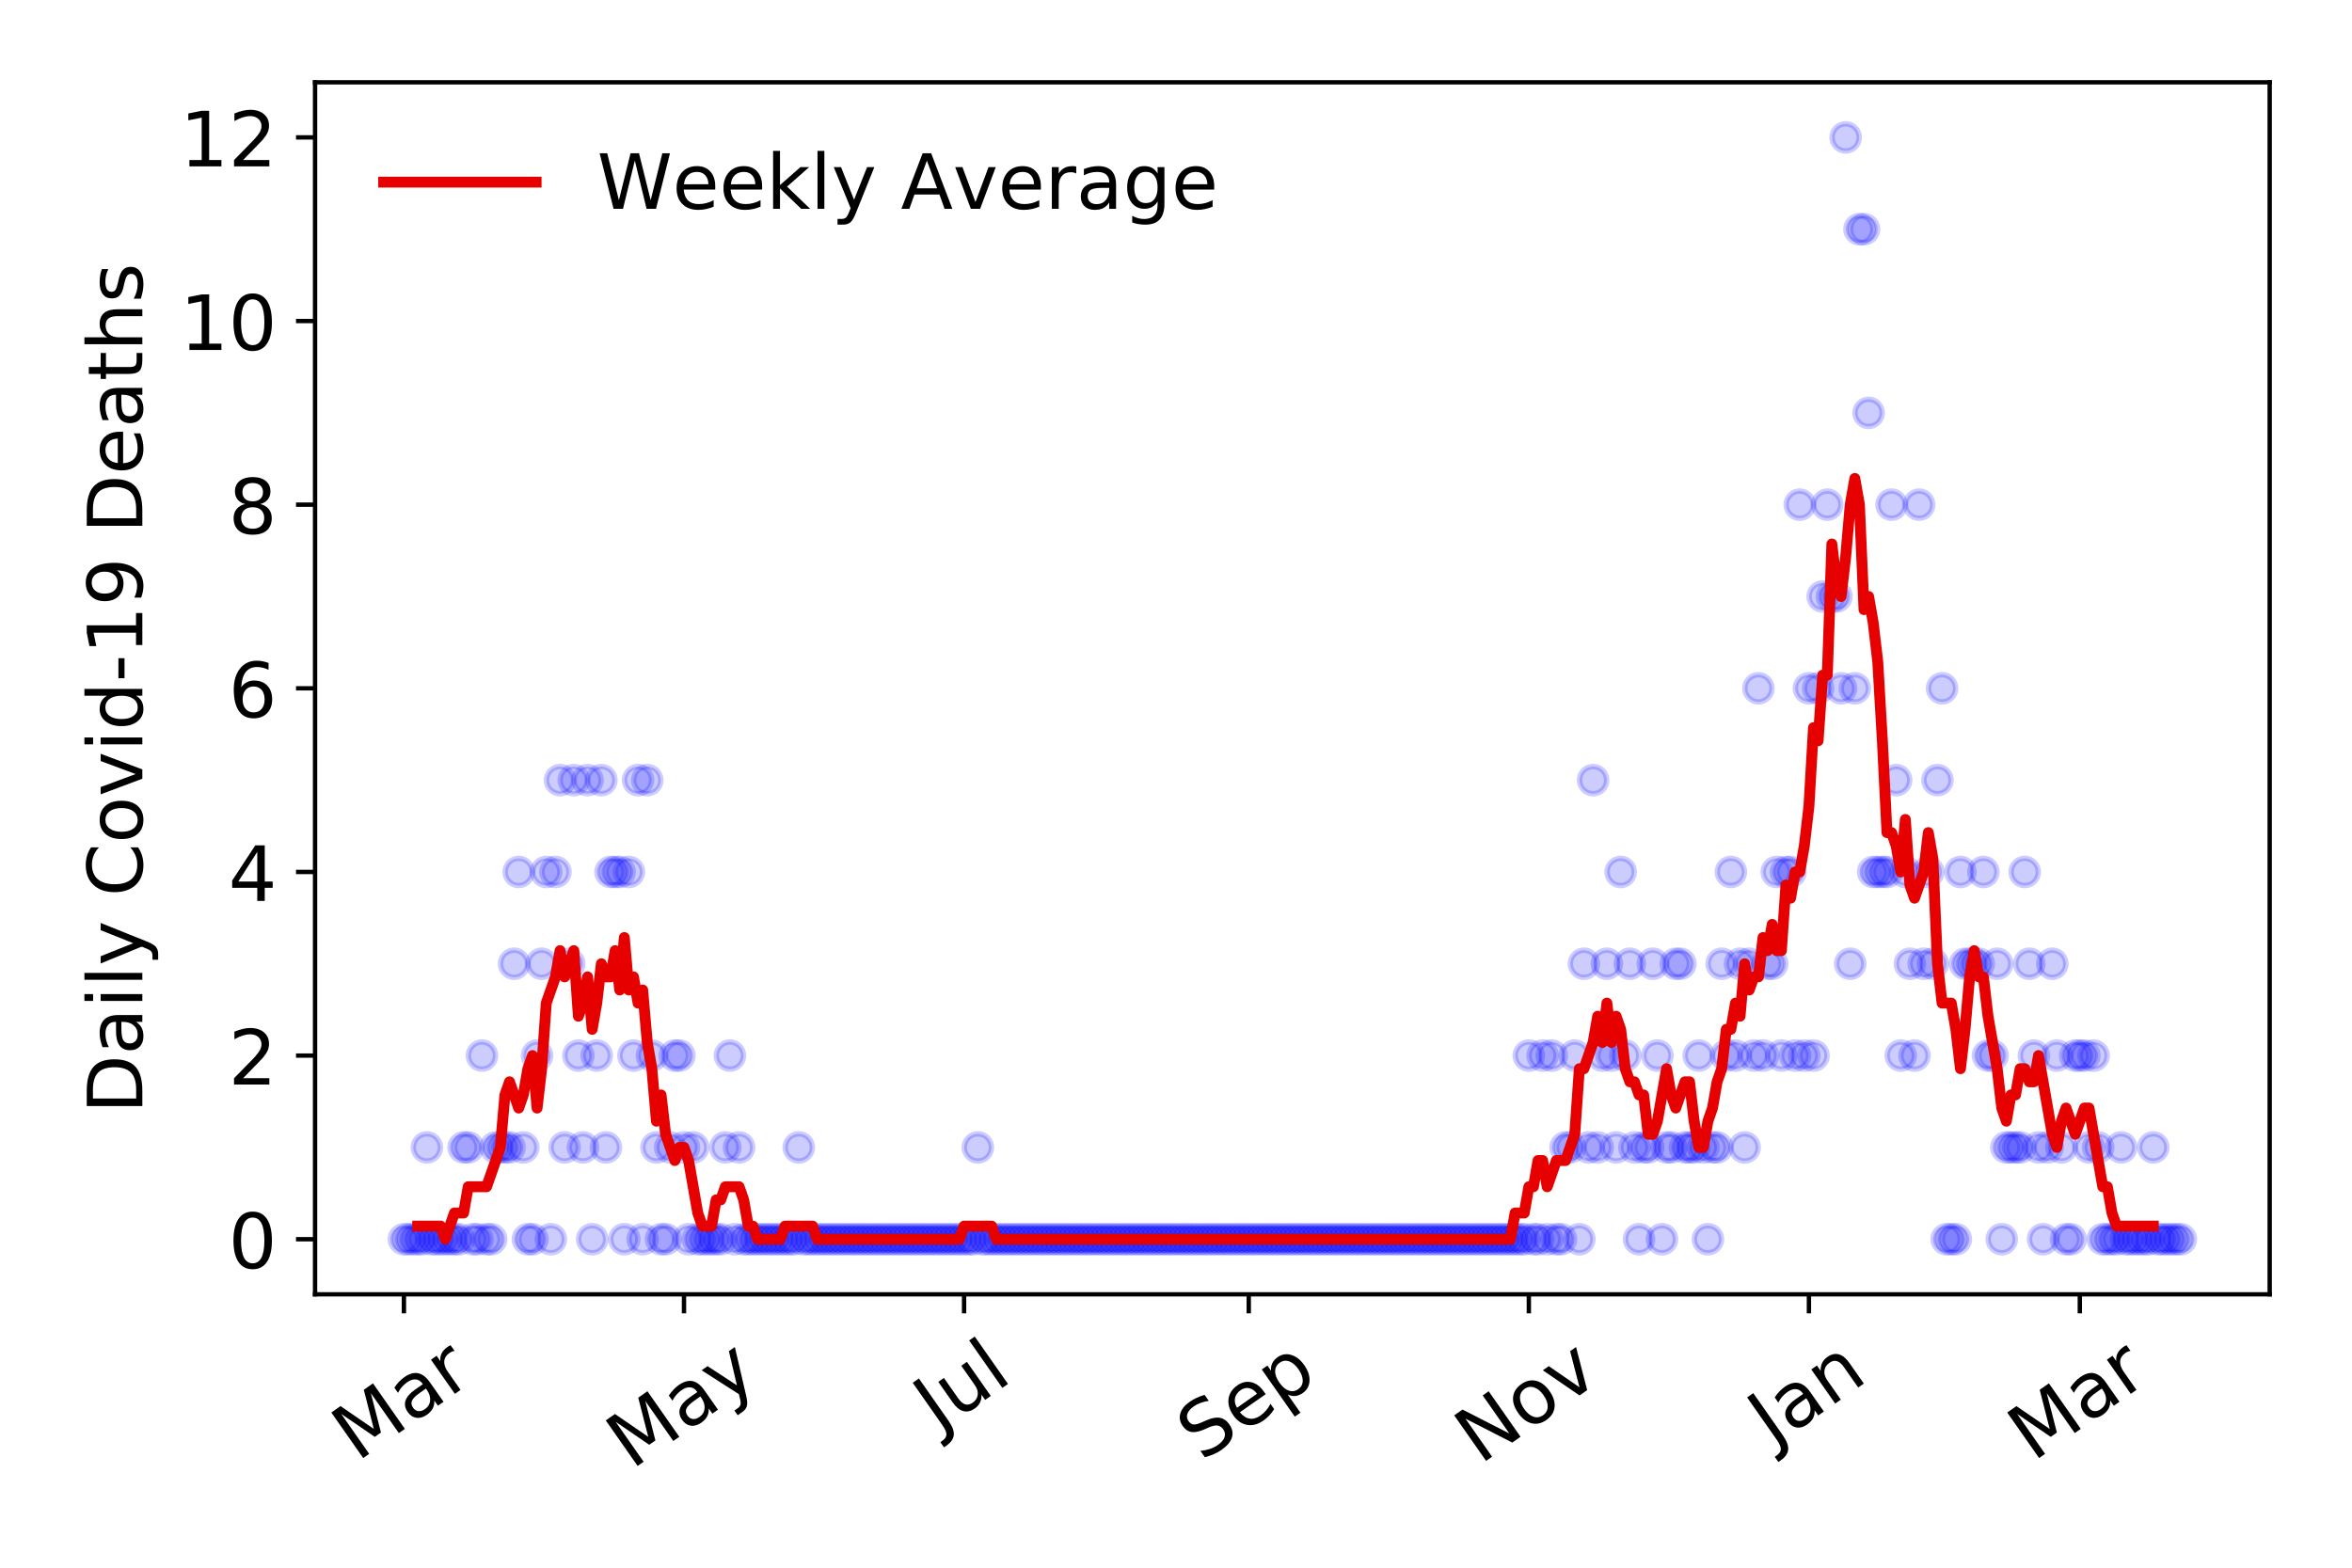 <?xml version="1.0" encoding="utf-8" standalone="no"?>
<!DOCTYPE svg PUBLIC "-//W3C//DTD SVG 1.1//EN"
  "http://www.w3.org/Graphics/SVG/1.1/DTD/svg11.dtd">
<!-- Created with matplotlib (https://matplotlib.org/) -->
<svg height="288pt" version="1.1" viewBox="0 0 432 288" width="432pt" xmlns="http://www.w3.org/2000/svg" xmlns:xlink="http://www.w3.org/1999/xlink">
 <defs>
  <style type="text/css">
*{stroke-linecap:butt;stroke-linejoin:round;}
  </style>
 </defs>
 <g id="figure_1">
  <g id="patch_1">
   <path d="M 0 288 
L 432 288 
L 432 0 
L 0 0 
z
" style="fill:#ffffff;"/>
  </g>
  <g id="axes_1">
   <g id="patch_2">
    <path d="M 57.87 237.778 
L 416.88 237.778 
L 416.88 15.12 
L 57.87 15.12 
z
" style="fill:#ffffff;"/>
   </g>
   <g id="matplotlib.axis_1">
    <g id="xtick_1">
     <g id="line2d_1">
      <defs>
       <path d="M 0 0 
L 0 3.5 
" id="m9bb0ce6b87" style="stroke:#000000;stroke-width:0.8;"/>
      </defs>
      <g>
       <use style="stroke:#000000;stroke-width:0.8;" x="74.189" xlink:href="#m9bb0ce6b87" y="237.778"/>
      </g>
     </g>
     <g id="text_1">
      <!-- Mar -->
      <defs>
       <path d="M 9.812 72.906 
L 24.516 72.906 
L 43.109 23.297 
L 61.812 72.906 
L 76.516 72.906 
L 76.516 0 
L 66.891 0 
L 66.891 64.016 
L 48.094 14.016 
L 38.188 14.016 
L 19.391 64.016 
L 19.391 0 
L 9.812 0 
z
" id="DejaVuSans-77"/>
       <path d="M 34.281 27.484 
Q 23.391 27.484 19.188 25 
Q 14.984 22.516 14.984 16.5 
Q 14.984 11.719 18.141 8.906 
Q 21.297 6.109 26.703 6.109 
Q 34.188 6.109 38.703 11.406 
Q 43.219 16.703 43.219 25.484 
L 43.219 27.484 
z
M 52.203 31.203 
L 52.203 0 
L 43.219 0 
L 43.219 8.297 
Q 40.141 3.328 35.547 0.953 
Q 30.953 -1.422 24.312 -1.422 
Q 15.922 -1.422 10.953 3.297 
Q 6 8.016 6 15.922 
Q 6 25.141 12.172 29.828 
Q 18.359 34.516 30.609 34.516 
L 43.219 34.516 
L 43.219 35.406 
Q 43.219 41.609 39.141 45 
Q 35.062 48.391 27.688 48.391 
Q 23 48.391 18.547 47.266 
Q 14.109 46.141 10.016 43.891 
L 10.016 52.203 
Q 14.938 54.109 19.578 55.047 
Q 24.219 56 28.609 56 
Q 40.484 56 46.344 49.844 
Q 52.203 43.703 52.203 31.203 
z
" id="DejaVuSans-97"/>
       <path d="M 41.109 46.297 
Q 39.594 47.172 37.812 47.578 
Q 36.031 48 33.891 48 
Q 26.266 48 22.188 43.047 
Q 18.109 38.094 18.109 28.812 
L 18.109 0 
L 9.078 0 
L 9.078 54.688 
L 18.109 54.688 
L 18.109 46.188 
Q 20.953 51.172 25.484 53.578 
Q 30.031 56 36.531 56 
Q 37.453 56 38.578 55.875 
Q 39.703 55.766 41.062 55.516 
z
" id="DejaVuSans-114"/>
      </defs>
      <g transform="translate(65.586 268.643)rotate(-35)scale(0.14 -0.14)">
       <use xlink:href="#DejaVuSans-77"/>
       <use x="86.279" xlink:href="#DejaVuSans-97"/>
       <use x="147.559" xlink:href="#DejaVuSans-114"/>
      </g>
     </g>
    </g>
    <g id="xtick_2">
     <g id="line2d_2">
      <g>
       <use style="stroke:#000000;stroke-width:0.8;" x="125.632" xlink:href="#m9bb0ce6b87" y="237.778"/>
      </g>
     </g>
     <g id="text_2">
      <!-- May -->
      <defs>
       <path d="M 32.172 -5.078 
Q 28.375 -14.844 24.75 -17.812 
Q 21.141 -20.797 15.094 -20.797 
L 7.906 -20.797 
L 7.906 -13.281 
L 13.188 -13.281 
Q 16.891 -13.281 18.938 -11.516 
Q 21 -9.766 23.484 -3.219 
L 25.094 0.875 
L 2.984 54.688 
L 12.5 54.688 
L 29.594 11.922 
L 46.688 54.688 
L 56.203 54.688 
z
" id="DejaVuSans-121"/>
      </defs>
      <g transform="translate(115.993 270.094)rotate(-35)scale(0.14 -0.14)">
       <use xlink:href="#DejaVuSans-77"/>
       <use x="86.279" xlink:href="#DejaVuSans-97"/>
       <use x="147.559" xlink:href="#DejaVuSans-121"/>
      </g>
     </g>
    </g>
    <g id="xtick_3">
     <g id="line2d_3">
      <g>
       <use style="stroke:#000000;stroke-width:0.8;" x="177.076" xlink:href="#m9bb0ce6b87" y="237.778"/>
      </g>
     </g>
     <g id="text_3">
      <!-- Jul -->
      <defs>
       <path d="M 9.812 72.906 
L 19.672 72.906 
L 19.672 5.078 
Q 19.672 -8.109 14.672 -14.062 
Q 9.672 -20.016 -1.422 -20.016 
L -5.172 -20.016 
L -5.172 -11.719 
L -2.094 -11.719 
Q 4.438 -11.719 7.125 -8.047 
Q 9.812 -4.391 9.812 5.078 
z
" id="DejaVuSans-74"/>
       <path d="M 8.5 21.578 
L 8.5 54.688 
L 17.484 54.688 
L 17.484 21.922 
Q 17.484 14.156 20.5 10.266 
Q 23.531 6.391 29.594 6.391 
Q 36.859 6.391 41.078 11.031 
Q 45.312 15.672 45.312 23.688 
L 45.312 54.688 
L 54.297 54.688 
L 54.297 0 
L 45.312 0 
L 45.312 8.406 
Q 42.047 3.422 37.719 1 
Q 33.406 -1.422 27.688 -1.422 
Q 18.266 -1.422 13.375 4.438 
Q 8.5 10.297 8.5 21.578 
z
M 31.109 56 
z
" id="DejaVuSans-117"/>
       <path d="M 9.422 75.984 
L 18.406 75.984 
L 18.406 0 
L 9.422 0 
z
" id="DejaVuSans-108"/>
      </defs>
      <g transform="translate(172.373 263.181)rotate(-35)scale(0.14 -0.14)">
       <use xlink:href="#DejaVuSans-74"/>
       <use x="29.492" xlink:href="#DejaVuSans-117"/>
       <use x="92.871" xlink:href="#DejaVuSans-108"/>
      </g>
     </g>
    </g>
    <g id="xtick_4">
     <g id="line2d_4">
      <g>
       <use style="stroke:#000000;stroke-width:0.8;" x="229.363" xlink:href="#m9bb0ce6b87" y="237.778"/>
      </g>
     </g>
     <g id="text_4">
      <!-- Sep -->
      <defs>
       <path d="M 53.516 70.516 
L 53.516 60.891 
Q 47.906 63.578 42.922 64.891 
Q 37.938 66.219 33.297 66.219 
Q 25.25 66.219 20.875 63.094 
Q 16.5 59.969 16.5 54.203 
Q 16.5 49.359 19.406 46.891 
Q 22.312 44.438 30.422 42.922 
L 36.375 41.703 
Q 47.406 39.594 52.656 34.297 
Q 57.906 29 57.906 20.125 
Q 57.906 9.516 50.797 4.047 
Q 43.703 -1.422 29.984 -1.422 
Q 24.812 -1.422 18.969 -0.25 
Q 13.141 0.922 6.891 3.219 
L 6.891 13.375 
Q 12.891 10.016 18.656 8.297 
Q 24.422 6.594 29.984 6.594 
Q 38.422 6.594 43.016 9.906 
Q 47.609 13.234 47.609 19.391 
Q 47.609 24.75 44.312 27.781 
Q 41.016 30.812 33.5 32.328 
L 27.484 33.5 
Q 16.453 35.688 11.516 40.375 
Q 6.594 45.062 6.594 53.422 
Q 6.594 63.094 13.406 68.656 
Q 20.219 74.219 32.172 74.219 
Q 37.312 74.219 42.625 73.281 
Q 47.953 72.359 53.516 70.516 
z
" id="DejaVuSans-83"/>
       <path d="M 56.203 29.594 
L 56.203 25.203 
L 14.891 25.203 
Q 15.484 15.922 20.484 11.062 
Q 25.484 6.203 34.422 6.203 
Q 39.594 6.203 44.453 7.469 
Q 49.312 8.734 54.109 11.281 
L 54.109 2.781 
Q 49.266 0.734 44.188 -0.344 
Q 39.109 -1.422 33.891 -1.422 
Q 20.797 -1.422 13.156 6.188 
Q 5.516 13.812 5.516 26.812 
Q 5.516 40.234 12.766 48.109 
Q 20.016 56 32.328 56 
Q 43.359 56 49.781 48.891 
Q 56.203 41.797 56.203 29.594 
z
M 47.219 32.234 
Q 47.125 39.594 43.094 43.984 
Q 39.062 48.391 32.422 48.391 
Q 24.906 48.391 20.391 44.141 
Q 15.875 39.891 15.188 32.172 
z
" id="DejaVuSans-101"/>
       <path d="M 18.109 8.203 
L 18.109 -20.797 
L 9.078 -20.797 
L 9.078 54.688 
L 18.109 54.688 
L 18.109 46.391 
Q 20.953 51.266 25.266 53.625 
Q 29.594 56 35.594 56 
Q 45.562 56 51.781 48.094 
Q 58.016 40.188 58.016 27.297 
Q 58.016 14.406 51.781 6.484 
Q 45.562 -1.422 35.594 -1.422 
Q 29.594 -1.422 25.266 0.953 
Q 20.953 3.328 18.109 8.203 
z
M 48.688 27.297 
Q 48.688 37.203 44.609 42.844 
Q 40.531 48.484 33.406 48.484 
Q 26.266 48.484 22.188 42.844 
Q 18.109 37.203 18.109 27.297 
Q 18.109 17.391 22.188 11.75 
Q 26.266 6.109 33.406 6.109 
Q 40.531 6.109 44.609 11.75 
Q 48.688 17.391 48.688 27.297 
z
" id="DejaVuSans-112"/>
      </defs>
      <g transform="translate(220.77 268.629)rotate(-35)scale(0.14 -0.14)">
       <use xlink:href="#DejaVuSans-83"/>
       <use x="63.477" xlink:href="#DejaVuSans-101"/>
       <use x="125" xlink:href="#DejaVuSans-112"/>
      </g>
     </g>
    </g>
    <g id="xtick_5">
     <g id="line2d_5">
      <g>
       <use style="stroke:#000000;stroke-width:0.8;" x="280.807" xlink:href="#m9bb0ce6b87" y="237.778"/>
      </g>
     </g>
     <g id="text_5">
      <!-- Nov -->
      <defs>
       <path d="M 9.812 72.906 
L 23.094 72.906 
L 55.422 11.922 
L 55.422 72.906 
L 64.984 72.906 
L 64.984 0 
L 51.703 0 
L 19.391 60.984 
L 19.391 0 
L 9.812 0 
z
" id="DejaVuSans-78"/>
       <path d="M 30.609 48.391 
Q 23.391 48.391 19.188 42.75 
Q 14.984 37.109 14.984 27.297 
Q 14.984 17.484 19.156 11.844 
Q 23.344 6.203 30.609 6.203 
Q 37.797 6.203 41.984 11.859 
Q 46.188 17.531 46.188 27.297 
Q 46.188 37.016 41.984 42.703 
Q 37.797 48.391 30.609 48.391 
z
M 30.609 56 
Q 42.328 56 49.016 48.375 
Q 55.719 40.766 55.719 27.297 
Q 55.719 13.875 49.016 6.219 
Q 42.328 -1.422 30.609 -1.422 
Q 18.844 -1.422 12.172 6.219 
Q 5.516 13.875 5.516 27.297 
Q 5.516 40.766 12.172 48.375 
Q 18.844 56 30.609 56 
z
" id="DejaVuSans-111"/>
       <path d="M 2.984 54.688 
L 12.5 54.688 
L 29.594 8.797 
L 46.688 54.688 
L 56.203 54.688 
L 35.688 0 
L 23.484 0 
z
" id="DejaVuSans-118"/>
      </defs>
      <g transform="translate(271.831 269.166)rotate(-35)scale(0.14 -0.14)">
       <use xlink:href="#DejaVuSans-78"/>
       <use x="74.805" xlink:href="#DejaVuSans-111"/>
       <use x="135.986" xlink:href="#DejaVuSans-118"/>
      </g>
     </g>
    </g>
    <g id="xtick_6">
     <g id="line2d_6">
      <g>
       <use style="stroke:#000000;stroke-width:0.8;" x="332.251" xlink:href="#m9bb0ce6b87" y="237.778"/>
      </g>
     </g>
     <g id="text_6">
      <!-- Jan -->
      <defs>
       <path d="M 54.891 33.016 
L 54.891 0 
L 45.906 0 
L 45.906 32.719 
Q 45.906 40.484 42.875 44.328 
Q 39.844 48.188 33.797 48.188 
Q 26.516 48.188 22.312 43.547 
Q 18.109 38.922 18.109 30.906 
L 18.109 0 
L 9.078 0 
L 9.078 54.688 
L 18.109 54.688 
L 18.109 46.188 
Q 21.344 51.125 25.703 53.562 
Q 30.078 56 35.797 56 
Q 45.219 56 50.047 50.172 
Q 54.891 44.344 54.891 33.016 
z
" id="DejaVuSans-110"/>
      </defs>
      <g transform="translate(325.627 265.871)rotate(-35)scale(0.14 -0.14)">
       <use xlink:href="#DejaVuSans-74"/>
       <use x="29.492" xlink:href="#DejaVuSans-97"/>
       <use x="90.771" xlink:href="#DejaVuSans-110"/>
      </g>
     </g>
    </g>
    <g id="xtick_7">
     <g id="line2d_7">
      <g>
       <use style="stroke:#000000;stroke-width:0.8;" x="382.008" xlink:href="#m9bb0ce6b87" y="237.778"/>
      </g>
     </g>
     <g id="text_7">
      <!-- Mar -->
      <g transform="translate(373.405 268.643)rotate(-35)scale(0.14 -0.14)">
       <use xlink:href="#DejaVuSans-77"/>
       <use x="86.279" xlink:href="#DejaVuSans-97"/>
       <use x="147.559" xlink:href="#DejaVuSans-114"/>
      </g>
     </g>
    </g>
   </g>
   <g id="matplotlib.axis_2">
    <g id="ytick_1">
     <g id="line2d_8">
      <defs>
       <path d="M 0 0 
L -3.5 0 
" id="mb370adee4d" style="stroke:#000000;stroke-width:0.8;"/>
      </defs>
      <g>
       <use style="stroke:#000000;stroke-width:0.8;" x="57.87" xlink:href="#mb370adee4d" y="227.657"/>
      </g>
     </g>
     <g id="text_8">
      <!-- 0 -->
      <defs>
       <path d="M 31.781 66.406 
Q 24.172 66.406 20.328 58.906 
Q 16.5 51.422 16.5 36.375 
Q 16.5 21.391 20.328 13.891 
Q 24.172 6.391 31.781 6.391 
Q 39.453 6.391 43.281 13.891 
Q 47.125 21.391 47.125 36.375 
Q 47.125 51.422 43.281 58.906 
Q 39.453 66.406 31.781 66.406 
z
M 31.781 74.219 
Q 44.047 74.219 50.516 64.516 
Q 56.984 54.828 56.984 36.375 
Q 56.984 17.969 50.516 8.266 
Q 44.047 -1.422 31.781 -1.422 
Q 19.531 -1.422 13.062 8.266 
Q 6.594 17.969 6.594 36.375 
Q 6.594 54.828 13.062 64.516 
Q 19.531 74.219 31.781 74.219 
z
" id="DejaVuSans-48"/>
      </defs>
      <g transform="translate(41.962 232.976)scale(0.14 -0.14)">
       <use xlink:href="#DejaVuSans-48"/>
      </g>
     </g>
    </g>
    <g id="ytick_2">
     <g id="line2d_9">
      <g>
       <use style="stroke:#000000;stroke-width:0.8;" x="57.87" xlink:href="#mb370adee4d" y="193.921"/>
      </g>
     </g>
     <g id="text_9">
      <!-- 2 -->
      <defs>
       <path d="M 19.188 8.297 
L 53.609 8.297 
L 53.609 0 
L 7.328 0 
L 7.328 8.297 
Q 12.938 14.109 22.625 23.891 
Q 32.328 33.688 34.812 36.531 
Q 39.547 41.844 41.422 45.531 
Q 43.312 49.219 43.312 52.781 
Q 43.312 58.594 39.234 62.25 
Q 35.156 65.922 28.609 65.922 
Q 23.969 65.922 18.812 64.312 
Q 13.672 62.703 7.812 59.422 
L 7.812 69.391 
Q 13.766 71.781 18.938 73 
Q 24.125 74.219 28.422 74.219 
Q 39.75 74.219 46.484 68.547 
Q 53.219 62.891 53.219 53.422 
Q 53.219 48.922 51.531 44.891 
Q 49.859 40.875 45.406 35.406 
Q 44.188 33.984 37.641 27.219 
Q 31.109 20.453 19.188 8.297 
z
" id="DejaVuSans-50"/>
      </defs>
      <g transform="translate(41.962 199.24)scale(0.14 -0.14)">
       <use xlink:href="#DejaVuSans-50"/>
      </g>
     </g>
    </g>
    <g id="ytick_3">
     <g id="line2d_10">
      <g>
       <use style="stroke:#000000;stroke-width:0.8;" x="57.87" xlink:href="#mb370adee4d" y="160.185"/>
      </g>
     </g>
     <g id="text_10">
      <!-- 4 -->
      <defs>
       <path d="M 37.797 64.312 
L 12.891 25.391 
L 37.797 25.391 
z
M 35.203 72.906 
L 47.609 72.906 
L 47.609 25.391 
L 58.016 25.391 
L 58.016 17.188 
L 47.609 17.188 
L 47.609 0 
L 37.797 0 
L 37.797 17.188 
L 4.891 17.188 
L 4.891 26.703 
z
" id="DejaVuSans-52"/>
      </defs>
      <g transform="translate(41.962 165.504)scale(0.14 -0.14)">
       <use xlink:href="#DejaVuSans-52"/>
      </g>
     </g>
    </g>
    <g id="ytick_4">
     <g id="line2d_11">
      <g>
       <use style="stroke:#000000;stroke-width:0.8;" x="57.87" xlink:href="#mb370adee4d" y="126.449"/>
      </g>
     </g>
     <g id="text_11">
      <!-- 6 -->
      <defs>
       <path d="M 33.016 40.375 
Q 26.375 40.375 22.484 35.828 
Q 18.609 31.297 18.609 23.391 
Q 18.609 15.531 22.484 10.953 
Q 26.375 6.391 33.016 6.391 
Q 39.656 6.391 43.531 10.953 
Q 47.406 15.531 47.406 23.391 
Q 47.406 31.297 43.531 35.828 
Q 39.656 40.375 33.016 40.375 
z
M 52.594 71.297 
L 52.594 62.312 
Q 48.875 64.062 45.094 64.984 
Q 41.312 65.922 37.594 65.922 
Q 27.828 65.922 22.672 59.328 
Q 17.531 52.734 16.797 39.406 
Q 19.672 43.656 24.016 45.922 
Q 28.375 48.188 33.594 48.188 
Q 44.578 48.188 50.953 41.516 
Q 57.328 34.859 57.328 23.391 
Q 57.328 12.156 50.688 5.359 
Q 44.047 -1.422 33.016 -1.422 
Q 20.359 -1.422 13.672 8.266 
Q 6.984 17.969 6.984 36.375 
Q 6.984 53.656 15.188 63.938 
Q 23.391 74.219 37.203 74.219 
Q 40.922 74.219 44.703 73.484 
Q 48.484 72.75 52.594 71.297 
z
" id="DejaVuSans-54"/>
      </defs>
      <g transform="translate(41.962 131.768)scale(0.14 -0.14)">
       <use xlink:href="#DejaVuSans-54"/>
      </g>
     </g>
    </g>
    <g id="ytick_5">
     <g id="line2d_12">
      <g>
       <use style="stroke:#000000;stroke-width:0.8;" x="57.87" xlink:href="#mb370adee4d" y="92.713"/>
      </g>
     </g>
     <g id="text_12">
      <!-- 8 -->
      <defs>
       <path d="M 31.781 34.625 
Q 24.75 34.625 20.719 30.859 
Q 16.703 27.094 16.703 20.516 
Q 16.703 13.922 20.719 10.156 
Q 24.75 6.391 31.781 6.391 
Q 38.812 6.391 42.859 10.172 
Q 46.922 13.969 46.922 20.516 
Q 46.922 27.094 42.891 30.859 
Q 38.875 34.625 31.781 34.625 
z
M 21.922 38.812 
Q 15.578 40.375 12.031 44.719 
Q 8.5 49.078 8.5 55.328 
Q 8.5 64.062 14.719 69.141 
Q 20.953 74.219 31.781 74.219 
Q 42.672 74.219 48.875 69.141 
Q 55.078 64.062 55.078 55.328 
Q 55.078 49.078 51.531 44.719 
Q 48 40.375 41.703 38.812 
Q 48.828 37.156 52.797 32.312 
Q 56.781 27.484 56.781 20.516 
Q 56.781 9.906 50.312 4.234 
Q 43.844 -1.422 31.781 -1.422 
Q 19.734 -1.422 13.25 4.234 
Q 6.781 9.906 6.781 20.516 
Q 6.781 27.484 10.781 32.312 
Q 14.797 37.156 21.922 38.812 
z
M 18.312 54.391 
Q 18.312 48.734 21.844 45.562 
Q 25.391 42.391 31.781 42.391 
Q 38.141 42.391 41.719 45.562 
Q 45.312 48.734 45.312 54.391 
Q 45.312 60.062 41.719 63.234 
Q 38.141 66.406 31.781 66.406 
Q 25.391 66.406 21.844 63.234 
Q 18.312 60.062 18.312 54.391 
z
" id="DejaVuSans-56"/>
      </defs>
      <g transform="translate(41.962 98.032)scale(0.14 -0.14)">
       <use xlink:href="#DejaVuSans-56"/>
      </g>
     </g>
    </g>
    <g id="ytick_6">
     <g id="line2d_13">
      <g>
       <use style="stroke:#000000;stroke-width:0.8;" x="57.87" xlink:href="#mb370adee4d" y="58.977"/>
      </g>
     </g>
     <g id="text_13">
      <!-- 10 -->
      <defs>
       <path d="M 12.406 8.297 
L 28.516 8.297 
L 28.516 63.922 
L 10.984 60.406 
L 10.984 69.391 
L 28.422 72.906 
L 38.281 72.906 
L 38.281 8.297 
L 54.391 8.297 
L 54.391 0 
L 12.406 0 
z
" id="DejaVuSans-49"/>
      </defs>
      <g transform="translate(33.055 64.296)scale(0.14 -0.14)">
       <use xlink:href="#DejaVuSans-49"/>
       <use x="63.623" xlink:href="#DejaVuSans-48"/>
      </g>
     </g>
    </g>
    <g id="ytick_7">
     <g id="line2d_14">
      <g>
       <use style="stroke:#000000;stroke-width:0.8;" x="57.87" xlink:href="#mb370adee4d" y="25.241"/>
      </g>
     </g>
     <g id="text_14">
      <!-- 12 -->
      <g transform="translate(33.055 30.56)scale(0.14 -0.14)">
       <use xlink:href="#DejaVuSans-49"/>
       <use x="63.623" xlink:href="#DejaVuSans-50"/>
      </g>
     </g>
    </g>
    <g id="text_15">
     <!-- Daily Covid-19 Deaths -->
     <defs>
      <path d="M 19.672 64.797 
L 19.672 8.109 
L 31.594 8.109 
Q 46.688 8.109 53.688 14.938 
Q 60.688 21.781 60.688 36.531 
Q 60.688 51.172 53.688 57.984 
Q 46.688 64.797 31.594 64.797 
z
M 9.812 72.906 
L 30.078 72.906 
Q 51.266 72.906 61.172 64.094 
Q 71.094 55.281 71.094 36.531 
Q 71.094 17.672 61.125 8.828 
Q 51.172 0 30.078 0 
L 9.812 0 
z
" id="DejaVuSans-68"/>
      <path d="M 9.422 54.688 
L 18.406 54.688 
L 18.406 0 
L 9.422 0 
z
M 9.422 75.984 
L 18.406 75.984 
L 18.406 64.594 
L 9.422 64.594 
z
" id="DejaVuSans-105"/>
      <path id="DejaVuSans-32"/>
      <path d="M 64.406 67.281 
L 64.406 56.891 
Q 59.422 61.531 53.781 63.812 
Q 48.141 66.109 41.797 66.109 
Q 29.297 66.109 22.656 58.469 
Q 16.016 50.828 16.016 36.375 
Q 16.016 21.969 22.656 14.328 
Q 29.297 6.688 41.797 6.688 
Q 48.141 6.688 53.781 8.984 
Q 59.422 11.281 64.406 15.922 
L 64.406 5.609 
Q 59.234 2.094 53.438 0.328 
Q 47.656 -1.422 41.219 -1.422 
Q 24.656 -1.422 15.125 8.703 
Q 5.609 18.844 5.609 36.375 
Q 5.609 53.953 15.125 64.078 
Q 24.656 74.219 41.219 74.219 
Q 47.75 74.219 53.531 72.484 
Q 59.328 70.75 64.406 67.281 
z
" id="DejaVuSans-67"/>
      <path d="M 45.406 46.391 
L 45.406 75.984 
L 54.391 75.984 
L 54.391 0 
L 45.406 0 
L 45.406 8.203 
Q 42.578 3.328 38.25 0.953 
Q 33.938 -1.422 27.875 -1.422 
Q 17.969 -1.422 11.734 6.484 
Q 5.516 14.406 5.516 27.297 
Q 5.516 40.188 11.734 48.094 
Q 17.969 56 27.875 56 
Q 33.938 56 38.25 53.625 
Q 42.578 51.266 45.406 46.391 
z
M 14.797 27.297 
Q 14.797 17.391 18.875 11.75 
Q 22.953 6.109 30.078 6.109 
Q 37.203 6.109 41.297 11.75 
Q 45.406 17.391 45.406 27.297 
Q 45.406 37.203 41.297 42.844 
Q 37.203 48.484 30.078 48.484 
Q 22.953 48.484 18.875 42.844 
Q 14.797 37.203 14.797 27.297 
z
" id="DejaVuSans-100"/>
      <path d="M 4.891 31.391 
L 31.203 31.391 
L 31.203 23.391 
L 4.891 23.391 
z
" id="DejaVuSans-45"/>
      <path d="M 10.984 1.516 
L 10.984 10.5 
Q 14.703 8.734 18.5 7.812 
Q 22.312 6.891 25.984 6.891 
Q 35.75 6.891 40.891 13.453 
Q 46.047 20.016 46.781 33.406 
Q 43.953 29.203 39.594 26.953 
Q 35.25 24.703 29.984 24.703 
Q 19.047 24.703 12.672 31.312 
Q 6.297 37.938 6.297 49.422 
Q 6.297 60.641 12.938 67.422 
Q 19.578 74.219 30.609 74.219 
Q 43.266 74.219 49.922 64.516 
Q 56.594 54.828 56.594 36.375 
Q 56.594 19.141 48.406 8.859 
Q 40.234 -1.422 26.422 -1.422 
Q 22.703 -1.422 18.891 -0.688 
Q 15.094 0.047 10.984 1.516 
z
M 30.609 32.422 
Q 37.25 32.422 41.125 36.953 
Q 45.016 41.5 45.016 49.422 
Q 45.016 57.281 41.125 61.844 
Q 37.25 66.406 30.609 66.406 
Q 23.969 66.406 20.094 61.844 
Q 16.219 57.281 16.219 49.422 
Q 16.219 41.5 20.094 36.953 
Q 23.969 32.422 30.609 32.422 
z
" id="DejaVuSans-57"/>
      <path d="M 18.312 70.219 
L 18.312 54.688 
L 36.812 54.688 
L 36.812 47.703 
L 18.312 47.703 
L 18.312 18.016 
Q 18.312 11.328 20.141 9.422 
Q 21.969 7.516 27.594 7.516 
L 36.812 7.516 
L 36.812 0 
L 27.594 0 
Q 17.188 0 13.234 3.875 
Q 9.281 7.766 9.281 18.016 
L 9.281 47.703 
L 2.688 47.703 
L 2.688 54.688 
L 9.281 54.688 
L 9.281 70.219 
z
" id="DejaVuSans-116"/>
      <path d="M 54.891 33.016 
L 54.891 0 
L 45.906 0 
L 45.906 32.719 
Q 45.906 40.484 42.875 44.328 
Q 39.844 48.188 33.797 48.188 
Q 26.516 48.188 22.312 43.547 
Q 18.109 38.922 18.109 30.906 
L 18.109 0 
L 9.078 0 
L 9.078 75.984 
L 18.109 75.984 
L 18.109 46.188 
Q 21.344 51.125 25.703 53.562 
Q 30.078 56 35.797 56 
Q 45.219 56 50.047 50.172 
Q 54.891 44.344 54.891 33.016 
z
" id="DejaVuSans-104"/>
      <path d="M 44.281 53.078 
L 44.281 44.578 
Q 40.484 46.531 36.375 47.5 
Q 32.281 48.484 27.875 48.484 
Q 21.188 48.484 17.844 46.438 
Q 14.5 44.391 14.5 40.281 
Q 14.5 37.156 16.891 35.375 
Q 19.281 33.594 26.516 31.984 
L 29.594 31.297 
Q 39.156 29.25 43.188 25.516 
Q 47.219 21.781 47.219 15.094 
Q 47.219 7.469 41.188 3.016 
Q 35.156 -1.422 24.609 -1.422 
Q 20.219 -1.422 15.453 -0.562 
Q 10.688 0.297 5.422 2 
L 5.422 11.281 
Q 10.406 8.688 15.234 7.391 
Q 20.062 6.109 24.812 6.109 
Q 31.156 6.109 34.562 8.281 
Q 37.984 10.453 37.984 14.406 
Q 37.984 18.062 35.516 20.016 
Q 33.062 21.969 24.703 23.781 
L 21.578 24.516 
Q 13.234 26.266 9.516 29.906 
Q 5.812 33.547 5.812 39.891 
Q 5.812 47.609 11.281 51.797 
Q 16.75 56 26.812 56 
Q 31.781 56 36.172 55.266 
Q 40.578 54.547 44.281 53.078 
z
" id="DejaVuSans-115"/>
     </defs>
     <g transform="translate(26.143 204.56)rotate(-90)scale(0.14 -0.14)">
      <use xlink:href="#DejaVuSans-68"/>
      <use x="77.002" xlink:href="#DejaVuSans-97"/>
      <use x="138.281" xlink:href="#DejaVuSans-105"/>
      <use x="166.064" xlink:href="#DejaVuSans-108"/>
      <use x="193.848" xlink:href="#DejaVuSans-121"/>
      <use x="253.027" xlink:href="#DejaVuSans-32"/>
      <use x="284.814" xlink:href="#DejaVuSans-67"/>
      <use x="354.639" xlink:href="#DejaVuSans-111"/>
      <use x="415.82" xlink:href="#DejaVuSans-118"/>
      <use x="475" xlink:href="#DejaVuSans-105"/>
      <use x="502.783" xlink:href="#DejaVuSans-100"/>
      <use x="566.26" xlink:href="#DejaVuSans-45"/>
      <use x="602.344" xlink:href="#DejaVuSans-49"/>
      <use x="665.967" xlink:href="#DejaVuSans-57"/>
      <use x="729.59" xlink:href="#DejaVuSans-32"/>
      <use x="761.377" xlink:href="#DejaVuSans-68"/>
      <use x="838.379" xlink:href="#DejaVuSans-101"/>
      <use x="899.902" xlink:href="#DejaVuSans-97"/>
      <use x="961.182" xlink:href="#DejaVuSans-116"/>
      <use x="1000.391" xlink:href="#DejaVuSans-104"/>
      <use x="1063.77" xlink:href="#DejaVuSans-115"/>
     </g>
    </g>
   </g>
   <g id="line2d_15">
    <defs>
     <path d="M 0 2.5 
C 0.663 2.5 1.299 2.237 1.768 1.768 
C 2.237 1.299 2.5 0.663 2.5 0 
C 2.5 -0.663 2.237 -1.299 1.768 -1.768 
C 1.299 -2.237 0.663 -2.5 0 -2.5 
C -0.663 -2.5 -1.299 -2.237 -1.768 -1.768 
C -2.237 -1.299 -2.5 -0.663 -2.5 0 
C -2.5 0.663 -2.237 1.299 -1.768 1.768 
C -1.299 2.237 -0.663 2.5 0 2.5 
z
" id="m026059d278" style="stroke:#0000ff;stroke-opacity:0.2;"/>
    </defs>
    <g clip-path="url(#p4a9e75b033)">
     <use style="fill:#0000ff;fill-opacity:0.2;stroke:#0000ff;stroke-opacity:0.2;" x="74.189" xlink:href="#m026059d278" y="227.657"/>
     <use style="fill:#0000ff;fill-opacity:0.2;stroke:#0000ff;stroke-opacity:0.2;" x="75.032" xlink:href="#m026059d278" y="227.657"/>
     <use style="fill:#0000ff;fill-opacity:0.2;stroke:#0000ff;stroke-opacity:0.2;" x="75.875" xlink:href="#m026059d278" y="227.657"/>
     <use style="fill:#0000ff;fill-opacity:0.2;stroke:#0000ff;stroke-opacity:0.2;" x="76.719" xlink:href="#m026059d278" y="227.657"/>
     <use style="fill:#0000ff;fill-opacity:0.2;stroke:#0000ff;stroke-opacity:0.2;" x="77.562" xlink:href="#m026059d278" y="227.657"/>
     <use style="fill:#0000ff;fill-opacity:0.2;stroke:#0000ff;stroke-opacity:0.2;" x="78.405" xlink:href="#m026059d278" y="210.789"/>
     <use style="fill:#0000ff;fill-opacity:0.2;stroke:#0000ff;stroke-opacity:0.2;" x="79.249" xlink:href="#m026059d278" y="227.657"/>
     <use style="fill:#0000ff;fill-opacity:0.2;stroke:#0000ff;stroke-opacity:0.2;" x="80.092" xlink:href="#m026059d278" y="227.657"/>
     <use style="fill:#0000ff;fill-opacity:0.2;stroke:#0000ff;stroke-opacity:0.2;" x="80.935" xlink:href="#m026059d278" y="227.657"/>
     <use style="fill:#0000ff;fill-opacity:0.2;stroke:#0000ff;stroke-opacity:0.2;" x="81.779" xlink:href="#m026059d278" y="227.657"/>
     <use style="fill:#0000ff;fill-opacity:0.2;stroke:#0000ff;stroke-opacity:0.2;" x="82.622" xlink:href="#m026059d278" y="227.657"/>
     <use style="fill:#0000ff;fill-opacity:0.2;stroke:#0000ff;stroke-opacity:0.2;" x="83.465" xlink:href="#m026059d278" y="227.657"/>
     <use style="fill:#0000ff;fill-opacity:0.2;stroke:#0000ff;stroke-opacity:0.2;" x="84.309" xlink:href="#m026059d278" y="227.657"/>
     <use style="fill:#0000ff;fill-opacity:0.2;stroke:#0000ff;stroke-opacity:0.2;" x="85.152" xlink:href="#m026059d278" y="210.789"/>
     <use style="fill:#0000ff;fill-opacity:0.2;stroke:#0000ff;stroke-opacity:0.2;" x="85.995" xlink:href="#m026059d278" y="210.789"/>
     <use style="fill:#0000ff;fill-opacity:0.2;stroke:#0000ff;stroke-opacity:0.2;" x="86.839" xlink:href="#m026059d278" y="227.657"/>
     <use style="fill:#0000ff;fill-opacity:0.2;stroke:#0000ff;stroke-opacity:0.2;" x="87.682" xlink:href="#m026059d278" y="227.657"/>
     <use style="fill:#0000ff;fill-opacity:0.2;stroke:#0000ff;stroke-opacity:0.2;" x="88.525" xlink:href="#m026059d278" y="193.921"/>
     <use style="fill:#0000ff;fill-opacity:0.2;stroke:#0000ff;stroke-opacity:0.2;" x="89.369" xlink:href="#m026059d278" y="227.657"/>
     <use style="fill:#0000ff;fill-opacity:0.2;stroke:#0000ff;stroke-opacity:0.2;" x="90.212" xlink:href="#m026059d278" y="227.657"/>
     <use style="fill:#0000ff;fill-opacity:0.2;stroke:#0000ff;stroke-opacity:0.2;" x="91.055" xlink:href="#m026059d278" y="210.789"/>
     <use style="fill:#0000ff;fill-opacity:0.2;stroke:#0000ff;stroke-opacity:0.2;" x="91.899" xlink:href="#m026059d278" y="210.789"/>
     <use style="fill:#0000ff;fill-opacity:0.2;stroke:#0000ff;stroke-opacity:0.2;" x="92.742" xlink:href="#m026059d278" y="210.789"/>
     <use style="fill:#0000ff;fill-opacity:0.2;stroke:#0000ff;stroke-opacity:0.2;" x="93.585" xlink:href="#m026059d278" y="210.789"/>
     <use style="fill:#0000ff;fill-opacity:0.2;stroke:#0000ff;stroke-opacity:0.2;" x="94.429" xlink:href="#m026059d278" y="177.053"/>
     <use style="fill:#0000ff;fill-opacity:0.2;stroke:#0000ff;stroke-opacity:0.2;" x="95.272" xlink:href="#m026059d278" y="160.185"/>
     <use style="fill:#0000ff;fill-opacity:0.2;stroke:#0000ff;stroke-opacity:0.2;" x="96.115" xlink:href="#m026059d278" y="210.789"/>
     <use style="fill:#0000ff;fill-opacity:0.2;stroke:#0000ff;stroke-opacity:0.2;" x="96.959" xlink:href="#m026059d278" y="227.657"/>
     <use style="fill:#0000ff;fill-opacity:0.2;stroke:#0000ff;stroke-opacity:0.2;" x="97.802" xlink:href="#m026059d278" y="227.657"/>
     <use style="fill:#0000ff;fill-opacity:0.2;stroke:#0000ff;stroke-opacity:0.2;" x="98.646" xlink:href="#m026059d278" y="193.921"/>
     <use style="fill:#0000ff;fill-opacity:0.2;stroke:#0000ff;stroke-opacity:0.2;" x="99.489" xlink:href="#m026059d278" y="177.053"/>
     <use style="fill:#0000ff;fill-opacity:0.2;stroke:#0000ff;stroke-opacity:0.2;" x="100.332" xlink:href="#m026059d278" y="160.185"/>
     <use style="fill:#0000ff;fill-opacity:0.2;stroke:#0000ff;stroke-opacity:0.2;" x="101.176" xlink:href="#m026059d278" y="227.657"/>
     <use style="fill:#0000ff;fill-opacity:0.2;stroke:#0000ff;stroke-opacity:0.2;" x="102.019" xlink:href="#m026059d278" y="160.185"/>
     <use style="fill:#0000ff;fill-opacity:0.2;stroke:#0000ff;stroke-opacity:0.2;" x="102.862" xlink:href="#m026059d278" y="143.317"/>
     <use style="fill:#0000ff;fill-opacity:0.2;stroke:#0000ff;stroke-opacity:0.2;" x="103.706" xlink:href="#m026059d278" y="210.789"/>
     <use style="fill:#0000ff;fill-opacity:0.2;stroke:#0000ff;stroke-opacity:0.2;" x="104.549" xlink:href="#m026059d278" y="177.053"/>
     <use style="fill:#0000ff;fill-opacity:0.2;stroke:#0000ff;stroke-opacity:0.2;" x="105.392" xlink:href="#m026059d278" y="143.317"/>
     <use style="fill:#0000ff;fill-opacity:0.2;stroke:#0000ff;stroke-opacity:0.2;" x="106.236" xlink:href="#m026059d278" y="193.921"/>
     <use style="fill:#0000ff;fill-opacity:0.2;stroke:#0000ff;stroke-opacity:0.2;" x="107.079" xlink:href="#m026059d278" y="210.789"/>
     <use style="fill:#0000ff;fill-opacity:0.2;stroke:#0000ff;stroke-opacity:0.2;" x="107.922" xlink:href="#m026059d278" y="143.317"/>
     <use style="fill:#0000ff;fill-opacity:0.2;stroke:#0000ff;stroke-opacity:0.2;" x="108.766" xlink:href="#m026059d278" y="227.657"/>
     <use style="fill:#0000ff;fill-opacity:0.2;stroke:#0000ff;stroke-opacity:0.2;" x="109.609" xlink:href="#m026059d278" y="193.921"/>
     <use style="fill:#0000ff;fill-opacity:0.2;stroke:#0000ff;stroke-opacity:0.2;" x="110.452" xlink:href="#m026059d278" y="143.317"/>
     <use style="fill:#0000ff;fill-opacity:0.2;stroke:#0000ff;stroke-opacity:0.2;" x="111.296" xlink:href="#m026059d278" y="210.789"/>
     <use style="fill:#0000ff;fill-opacity:0.2;stroke:#0000ff;stroke-opacity:0.2;" x="112.139" xlink:href="#m026059d278" y="160.185"/>
     <use style="fill:#0000ff;fill-opacity:0.2;stroke:#0000ff;stroke-opacity:0.2;" x="112.982" xlink:href="#m026059d278" y="160.185"/>
     <use style="fill:#0000ff;fill-opacity:0.2;stroke:#0000ff;stroke-opacity:0.2;" x="113.826" xlink:href="#m026059d278" y="160.185"/>
     <use style="fill:#0000ff;fill-opacity:0.2;stroke:#0000ff;stroke-opacity:0.2;" x="114.669" xlink:href="#m026059d278" y="227.657"/>
     <use style="fill:#0000ff;fill-opacity:0.2;stroke:#0000ff;stroke-opacity:0.2;" x="115.512" xlink:href="#m026059d278" y="160.185"/>
     <use style="fill:#0000ff;fill-opacity:0.2;stroke:#0000ff;stroke-opacity:0.2;" x="116.356" xlink:href="#m026059d278" y="193.921"/>
     <use style="fill:#0000ff;fill-opacity:0.2;stroke:#0000ff;stroke-opacity:0.2;" x="117.199" xlink:href="#m026059d278" y="143.317"/>
     <use style="fill:#0000ff;fill-opacity:0.2;stroke:#0000ff;stroke-opacity:0.2;" x="118.042" xlink:href="#m026059d278" y="227.657"/>
     <use style="fill:#0000ff;fill-opacity:0.2;stroke:#0000ff;stroke-opacity:0.2;" x="118.886" xlink:href="#m026059d278" y="143.317"/>
     <use style="fill:#0000ff;fill-opacity:0.2;stroke:#0000ff;stroke-opacity:0.2;" x="119.729" xlink:href="#m026059d278" y="193.921"/>
     <use style="fill:#0000ff;fill-opacity:0.2;stroke:#0000ff;stroke-opacity:0.2;" x="120.572" xlink:href="#m026059d278" y="210.789"/>
     <use style="fill:#0000ff;fill-opacity:0.2;stroke:#0000ff;stroke-opacity:0.2;" x="121.416" xlink:href="#m026059d278" y="227.657"/>
     <use style="fill:#0000ff;fill-opacity:0.2;stroke:#0000ff;stroke-opacity:0.2;" x="122.259" xlink:href="#m026059d278" y="227.657"/>
     <use style="fill:#0000ff;fill-opacity:0.2;stroke:#0000ff;stroke-opacity:0.2;" x="123.102" xlink:href="#m026059d278" y="210.789"/>
     <use style="fill:#0000ff;fill-opacity:0.2;stroke:#0000ff;stroke-opacity:0.2;" x="123.946" xlink:href="#m026059d278" y="193.921"/>
     <use style="fill:#0000ff;fill-opacity:0.2;stroke:#0000ff;stroke-opacity:0.2;" x="124.789" xlink:href="#m026059d278" y="193.921"/>
     <use style="fill:#0000ff;fill-opacity:0.2;stroke:#0000ff;stroke-opacity:0.2;" x="125.632" xlink:href="#m026059d278" y="210.789"/>
     <use style="fill:#0000ff;fill-opacity:0.2;stroke:#0000ff;stroke-opacity:0.2;" x="126.476" xlink:href="#m026059d278" y="227.657"/>
     <use style="fill:#0000ff;fill-opacity:0.2;stroke:#0000ff;stroke-opacity:0.2;" x="127.319" xlink:href="#m026059d278" y="210.789"/>
     <use style="fill:#0000ff;fill-opacity:0.2;stroke:#0000ff;stroke-opacity:0.2;" x="128.162" xlink:href="#m026059d278" y="227.657"/>
     <use style="fill:#0000ff;fill-opacity:0.2;stroke:#0000ff;stroke-opacity:0.2;" x="129.006" xlink:href="#m026059d278" y="227.657"/>
     <use style="fill:#0000ff;fill-opacity:0.2;stroke:#0000ff;stroke-opacity:0.2;" x="129.849" xlink:href="#m026059d278" y="227.657"/>
     <use style="fill:#0000ff;fill-opacity:0.2;stroke:#0000ff;stroke-opacity:0.2;" x="130.692" xlink:href="#m026059d278" y="227.657"/>
     <use style="fill:#0000ff;fill-opacity:0.2;stroke:#0000ff;stroke-opacity:0.2;" x="131.536" xlink:href="#m026059d278" y="227.657"/>
     <use style="fill:#0000ff;fill-opacity:0.2;stroke:#0000ff;stroke-opacity:0.2;" x="132.379" xlink:href="#m026059d278" y="227.657"/>
     <use style="fill:#0000ff;fill-opacity:0.2;stroke:#0000ff;stroke-opacity:0.2;" x="133.222" xlink:href="#m026059d278" y="210.789"/>
     <use style="fill:#0000ff;fill-opacity:0.2;stroke:#0000ff;stroke-opacity:0.2;" x="134.066" xlink:href="#m026059d278" y="193.921"/>
     <use style="fill:#0000ff;fill-opacity:0.2;stroke:#0000ff;stroke-opacity:0.2;" x="134.909" xlink:href="#m026059d278" y="227.657"/>
     <use style="fill:#0000ff;fill-opacity:0.2;stroke:#0000ff;stroke-opacity:0.2;" x="135.752" xlink:href="#m026059d278" y="210.789"/>
     <use style="fill:#0000ff;fill-opacity:0.2;stroke:#0000ff;stroke-opacity:0.2;" x="136.596" xlink:href="#m026059d278" y="227.657"/>
     <use style="fill:#0000ff;fill-opacity:0.2;stroke:#0000ff;stroke-opacity:0.2;" x="137.439" xlink:href="#m026059d278" y="227.657"/>
     <use style="fill:#0000ff;fill-opacity:0.2;stroke:#0000ff;stroke-opacity:0.2;" x="138.283" xlink:href="#m026059d278" y="227.657"/>
     <use style="fill:#0000ff;fill-opacity:0.2;stroke:#0000ff;stroke-opacity:0.2;" x="139.126" xlink:href="#m026059d278" y="227.657"/>
     <use style="fill:#0000ff;fill-opacity:0.2;stroke:#0000ff;stroke-opacity:0.2;" x="139.969" xlink:href="#m026059d278" y="227.657"/>
     <use style="fill:#0000ff;fill-opacity:0.2;stroke:#0000ff;stroke-opacity:0.2;" x="140.813" xlink:href="#m026059d278" y="227.657"/>
     <use style="fill:#0000ff;fill-opacity:0.2;stroke:#0000ff;stroke-opacity:0.2;" x="141.656" xlink:href="#m026059d278" y="227.657"/>
     <use style="fill:#0000ff;fill-opacity:0.2;stroke:#0000ff;stroke-opacity:0.2;" x="142.499" xlink:href="#m026059d278" y="227.657"/>
     <use style="fill:#0000ff;fill-opacity:0.2;stroke:#0000ff;stroke-opacity:0.2;" x="143.343" xlink:href="#m026059d278" y="227.657"/>
     <use style="fill:#0000ff;fill-opacity:0.2;stroke:#0000ff;stroke-opacity:0.2;" x="144.186" xlink:href="#m026059d278" y="227.657"/>
     <use style="fill:#0000ff;fill-opacity:0.2;stroke:#0000ff;stroke-opacity:0.2;" x="145.029" xlink:href="#m026059d278" y="227.657"/>
     <use style="fill:#0000ff;fill-opacity:0.2;stroke:#0000ff;stroke-opacity:0.2;" x="145.873" xlink:href="#m026059d278" y="227.657"/>
     <use style="fill:#0000ff;fill-opacity:0.2;stroke:#0000ff;stroke-opacity:0.2;" x="146.716" xlink:href="#m026059d278" y="210.789"/>
     <use style="fill:#0000ff;fill-opacity:0.2;stroke:#0000ff;stroke-opacity:0.2;" x="147.559" xlink:href="#m026059d278" y="227.657"/>
     <use style="fill:#0000ff;fill-opacity:0.2;stroke:#0000ff;stroke-opacity:0.2;" x="148.403" xlink:href="#m026059d278" y="227.657"/>
     <use style="fill:#0000ff;fill-opacity:0.2;stroke:#0000ff;stroke-opacity:0.2;" x="149.246" xlink:href="#m026059d278" y="227.657"/>
     <use style="fill:#0000ff;fill-opacity:0.2;stroke:#0000ff;stroke-opacity:0.2;" x="150.089" xlink:href="#m026059d278" y="227.657"/>
     <use style="fill:#0000ff;fill-opacity:0.2;stroke:#0000ff;stroke-opacity:0.2;" x="150.933" xlink:href="#m026059d278" y="227.657"/>
     <use style="fill:#0000ff;fill-opacity:0.2;stroke:#0000ff;stroke-opacity:0.2;" x="151.776" xlink:href="#m026059d278" y="227.657"/>
     <use style="fill:#0000ff;fill-opacity:0.2;stroke:#0000ff;stroke-opacity:0.2;" x="152.619" xlink:href="#m026059d278" y="227.657"/>
     <use style="fill:#0000ff;fill-opacity:0.2;stroke:#0000ff;stroke-opacity:0.2;" x="153.463" xlink:href="#m026059d278" y="227.657"/>
     <use style="fill:#0000ff;fill-opacity:0.2;stroke:#0000ff;stroke-opacity:0.2;" x="154.306" xlink:href="#m026059d278" y="227.657"/>
     <use style="fill:#0000ff;fill-opacity:0.2;stroke:#0000ff;stroke-opacity:0.2;" x="155.149" xlink:href="#m026059d278" y="227.657"/>
     <use style="fill:#0000ff;fill-opacity:0.2;stroke:#0000ff;stroke-opacity:0.2;" x="155.993" xlink:href="#m026059d278" y="227.657"/>
     <use style="fill:#0000ff;fill-opacity:0.2;stroke:#0000ff;stroke-opacity:0.2;" x="156.836" xlink:href="#m026059d278" y="227.657"/>
     <use style="fill:#0000ff;fill-opacity:0.2;stroke:#0000ff;stroke-opacity:0.2;" x="157.679" xlink:href="#m026059d278" y="227.657"/>
     <use style="fill:#0000ff;fill-opacity:0.2;stroke:#0000ff;stroke-opacity:0.2;" x="158.523" xlink:href="#m026059d278" y="227.657"/>
     <use style="fill:#0000ff;fill-opacity:0.2;stroke:#0000ff;stroke-opacity:0.2;" x="159.366" xlink:href="#m026059d278" y="227.657"/>
     <use style="fill:#0000ff;fill-opacity:0.2;stroke:#0000ff;stroke-opacity:0.2;" x="160.209" xlink:href="#m026059d278" y="227.657"/>
     <use style="fill:#0000ff;fill-opacity:0.2;stroke:#0000ff;stroke-opacity:0.2;" x="161.053" xlink:href="#m026059d278" y="227.657"/>
     <use style="fill:#0000ff;fill-opacity:0.2;stroke:#0000ff;stroke-opacity:0.2;" x="161.896" xlink:href="#m026059d278" y="227.657"/>
     <use style="fill:#0000ff;fill-opacity:0.2;stroke:#0000ff;stroke-opacity:0.2;" x="162.739" xlink:href="#m026059d278" y="227.657"/>
     <use style="fill:#0000ff;fill-opacity:0.2;stroke:#0000ff;stroke-opacity:0.2;" x="163.583" xlink:href="#m026059d278" y="227.657"/>
     <use style="fill:#0000ff;fill-opacity:0.2;stroke:#0000ff;stroke-opacity:0.2;" x="164.426" xlink:href="#m026059d278" y="227.657"/>
     <use style="fill:#0000ff;fill-opacity:0.2;stroke:#0000ff;stroke-opacity:0.2;" x="165.269" xlink:href="#m026059d278" y="227.657"/>
     <use style="fill:#0000ff;fill-opacity:0.2;stroke:#0000ff;stroke-opacity:0.2;" x="166.113" xlink:href="#m026059d278" y="227.657"/>
     <use style="fill:#0000ff;fill-opacity:0.2;stroke:#0000ff;stroke-opacity:0.2;" x="166.956" xlink:href="#m026059d278" y="227.657"/>
     <use style="fill:#0000ff;fill-opacity:0.2;stroke:#0000ff;stroke-opacity:0.2;" x="167.799" xlink:href="#m026059d278" y="227.657"/>
     <use style="fill:#0000ff;fill-opacity:0.2;stroke:#0000ff;stroke-opacity:0.2;" x="168.643" xlink:href="#m026059d278" y="227.657"/>
     <use style="fill:#0000ff;fill-opacity:0.2;stroke:#0000ff;stroke-opacity:0.2;" x="169.486" xlink:href="#m026059d278" y="227.657"/>
     <use style="fill:#0000ff;fill-opacity:0.2;stroke:#0000ff;stroke-opacity:0.2;" x="170.329" xlink:href="#m026059d278" y="227.657"/>
     <use style="fill:#0000ff;fill-opacity:0.2;stroke:#0000ff;stroke-opacity:0.2;" x="171.173" xlink:href="#m026059d278" y="227.657"/>
     <use style="fill:#0000ff;fill-opacity:0.2;stroke:#0000ff;stroke-opacity:0.2;" x="172.016" xlink:href="#m026059d278" y="227.657"/>
     <use style="fill:#0000ff;fill-opacity:0.2;stroke:#0000ff;stroke-opacity:0.2;" x="172.859" xlink:href="#m026059d278" y="227.657"/>
     <use style="fill:#0000ff;fill-opacity:0.2;stroke:#0000ff;stroke-opacity:0.2;" x="173.703" xlink:href="#m026059d278" y="227.657"/>
     <use style="fill:#0000ff;fill-opacity:0.2;stroke:#0000ff;stroke-opacity:0.2;" x="174.546" xlink:href="#m026059d278" y="227.657"/>
     <use style="fill:#0000ff;fill-opacity:0.2;stroke:#0000ff;stroke-opacity:0.2;" x="175.389" xlink:href="#m026059d278" y="227.657"/>
     <use style="fill:#0000ff;fill-opacity:0.2;stroke:#0000ff;stroke-opacity:0.2;" x="176.233" xlink:href="#m026059d278" y="227.657"/>
     <use style="fill:#0000ff;fill-opacity:0.2;stroke:#0000ff;stroke-opacity:0.2;" x="177.076" xlink:href="#m026059d278" y="227.657"/>
     <use style="fill:#0000ff;fill-opacity:0.2;stroke:#0000ff;stroke-opacity:0.2;" x="177.92" xlink:href="#m026059d278" y="227.657"/>
     <use style="fill:#0000ff;fill-opacity:0.2;stroke:#0000ff;stroke-opacity:0.2;" x="178.763" xlink:href="#m026059d278" y="227.657"/>
     <use style="fill:#0000ff;fill-opacity:0.2;stroke:#0000ff;stroke-opacity:0.2;" x="179.606" xlink:href="#m026059d278" y="210.789"/>
     <use style="fill:#0000ff;fill-opacity:0.2;stroke:#0000ff;stroke-opacity:0.2;" x="180.45" xlink:href="#m026059d278" y="227.657"/>
     <use style="fill:#0000ff;fill-opacity:0.2;stroke:#0000ff;stroke-opacity:0.2;" x="181.293" xlink:href="#m026059d278" y="227.657"/>
     <use style="fill:#0000ff;fill-opacity:0.2;stroke:#0000ff;stroke-opacity:0.2;" x="182.136" xlink:href="#m026059d278" y="227.657"/>
     <use style="fill:#0000ff;fill-opacity:0.2;stroke:#0000ff;stroke-opacity:0.2;" x="182.98" xlink:href="#m026059d278" y="227.657"/>
     <use style="fill:#0000ff;fill-opacity:0.2;stroke:#0000ff;stroke-opacity:0.2;" x="183.823" xlink:href="#m026059d278" y="227.657"/>
     <use style="fill:#0000ff;fill-opacity:0.2;stroke:#0000ff;stroke-opacity:0.2;" x="184.666" xlink:href="#m026059d278" y="227.657"/>
     <use style="fill:#0000ff;fill-opacity:0.2;stroke:#0000ff;stroke-opacity:0.2;" x="185.51" xlink:href="#m026059d278" y="227.657"/>
     <use style="fill:#0000ff;fill-opacity:0.2;stroke:#0000ff;stroke-opacity:0.2;" x="186.353" xlink:href="#m026059d278" y="227.657"/>
     <use style="fill:#0000ff;fill-opacity:0.2;stroke:#0000ff;stroke-opacity:0.2;" x="187.196" xlink:href="#m026059d278" y="227.657"/>
     <use style="fill:#0000ff;fill-opacity:0.2;stroke:#0000ff;stroke-opacity:0.2;" x="188.04" xlink:href="#m026059d278" y="227.657"/>
     <use style="fill:#0000ff;fill-opacity:0.2;stroke:#0000ff;stroke-opacity:0.2;" x="188.883" xlink:href="#m026059d278" y="227.657"/>
     <use style="fill:#0000ff;fill-opacity:0.2;stroke:#0000ff;stroke-opacity:0.2;" x="189.726" xlink:href="#m026059d278" y="227.657"/>
     <use style="fill:#0000ff;fill-opacity:0.2;stroke:#0000ff;stroke-opacity:0.2;" x="190.57" xlink:href="#m026059d278" y="227.657"/>
     <use style="fill:#0000ff;fill-opacity:0.2;stroke:#0000ff;stroke-opacity:0.2;" x="191.413" xlink:href="#m026059d278" y="227.657"/>
     <use style="fill:#0000ff;fill-opacity:0.2;stroke:#0000ff;stroke-opacity:0.2;" x="192.256" xlink:href="#m026059d278" y="227.657"/>
     <use style="fill:#0000ff;fill-opacity:0.2;stroke:#0000ff;stroke-opacity:0.2;" x="193.1" xlink:href="#m026059d278" y="227.657"/>
     <use style="fill:#0000ff;fill-opacity:0.2;stroke:#0000ff;stroke-opacity:0.2;" x="193.943" xlink:href="#m026059d278" y="227.657"/>
     <use style="fill:#0000ff;fill-opacity:0.2;stroke:#0000ff;stroke-opacity:0.2;" x="194.786" xlink:href="#m026059d278" y="227.657"/>
     <use style="fill:#0000ff;fill-opacity:0.2;stroke:#0000ff;stroke-opacity:0.2;" x="195.63" xlink:href="#m026059d278" y="227.657"/>
     <use style="fill:#0000ff;fill-opacity:0.2;stroke:#0000ff;stroke-opacity:0.2;" x="196.473" xlink:href="#m026059d278" y="227.657"/>
     <use style="fill:#0000ff;fill-opacity:0.2;stroke:#0000ff;stroke-opacity:0.2;" x="197.316" xlink:href="#m026059d278" y="227.657"/>
     <use style="fill:#0000ff;fill-opacity:0.2;stroke:#0000ff;stroke-opacity:0.2;" x="198.16" xlink:href="#m026059d278" y="227.657"/>
     <use style="fill:#0000ff;fill-opacity:0.2;stroke:#0000ff;stroke-opacity:0.2;" x="199.003" xlink:href="#m026059d278" y="227.657"/>
     <use style="fill:#0000ff;fill-opacity:0.2;stroke:#0000ff;stroke-opacity:0.2;" x="199.846" xlink:href="#m026059d278" y="227.657"/>
     <use style="fill:#0000ff;fill-opacity:0.2;stroke:#0000ff;stroke-opacity:0.2;" x="200.69" xlink:href="#m026059d278" y="227.657"/>
     <use style="fill:#0000ff;fill-opacity:0.2;stroke:#0000ff;stroke-opacity:0.2;" x="201.533" xlink:href="#m026059d278" y="227.657"/>
     <use style="fill:#0000ff;fill-opacity:0.2;stroke:#0000ff;stroke-opacity:0.2;" x="202.376" xlink:href="#m026059d278" y="227.657"/>
     <use style="fill:#0000ff;fill-opacity:0.2;stroke:#0000ff;stroke-opacity:0.2;" x="203.22" xlink:href="#m026059d278" y="227.657"/>
     <use style="fill:#0000ff;fill-opacity:0.2;stroke:#0000ff;stroke-opacity:0.2;" x="204.063" xlink:href="#m026059d278" y="227.657"/>
     <use style="fill:#0000ff;fill-opacity:0.2;stroke:#0000ff;stroke-opacity:0.2;" x="204.906" xlink:href="#m026059d278" y="227.657"/>
     <use style="fill:#0000ff;fill-opacity:0.2;stroke:#0000ff;stroke-opacity:0.2;" x="205.75" xlink:href="#m026059d278" y="227.657"/>
     <use style="fill:#0000ff;fill-opacity:0.2;stroke:#0000ff;stroke-opacity:0.2;" x="206.593" xlink:href="#m026059d278" y="227.657"/>
     <use style="fill:#0000ff;fill-opacity:0.2;stroke:#0000ff;stroke-opacity:0.2;" x="207.436" xlink:href="#m026059d278" y="227.657"/>
     <use style="fill:#0000ff;fill-opacity:0.2;stroke:#0000ff;stroke-opacity:0.2;" x="208.28" xlink:href="#m026059d278" y="227.657"/>
     <use style="fill:#0000ff;fill-opacity:0.2;stroke:#0000ff;stroke-opacity:0.2;" x="209.123" xlink:href="#m026059d278" y="227.657"/>
     <use style="fill:#0000ff;fill-opacity:0.2;stroke:#0000ff;stroke-opacity:0.2;" x="209.966" xlink:href="#m026059d278" y="227.657"/>
     <use style="fill:#0000ff;fill-opacity:0.2;stroke:#0000ff;stroke-opacity:0.2;" x="210.81" xlink:href="#m026059d278" y="227.657"/>
     <use style="fill:#0000ff;fill-opacity:0.2;stroke:#0000ff;stroke-opacity:0.2;" x="211.653" xlink:href="#m026059d278" y="227.657"/>
     <use style="fill:#0000ff;fill-opacity:0.2;stroke:#0000ff;stroke-opacity:0.2;" x="212.496" xlink:href="#m026059d278" y="227.657"/>
     <use style="fill:#0000ff;fill-opacity:0.2;stroke:#0000ff;stroke-opacity:0.2;" x="213.34" xlink:href="#m026059d278" y="227.657"/>
     <use style="fill:#0000ff;fill-opacity:0.2;stroke:#0000ff;stroke-opacity:0.2;" x="214.183" xlink:href="#m026059d278" y="227.657"/>
     <use style="fill:#0000ff;fill-opacity:0.2;stroke:#0000ff;stroke-opacity:0.2;" x="215.026" xlink:href="#m026059d278" y="227.657"/>
     <use style="fill:#0000ff;fill-opacity:0.2;stroke:#0000ff;stroke-opacity:0.2;" x="215.87" xlink:href="#m026059d278" y="227.657"/>
     <use style="fill:#0000ff;fill-opacity:0.2;stroke:#0000ff;stroke-opacity:0.2;" x="216.713" xlink:href="#m026059d278" y="227.657"/>
     <use style="fill:#0000ff;fill-opacity:0.2;stroke:#0000ff;stroke-opacity:0.2;" x="217.557" xlink:href="#m026059d278" y="227.657"/>
     <use style="fill:#0000ff;fill-opacity:0.2;stroke:#0000ff;stroke-opacity:0.2;" x="218.4" xlink:href="#m026059d278" y="227.657"/>
     <use style="fill:#0000ff;fill-opacity:0.2;stroke:#0000ff;stroke-opacity:0.2;" x="219.243" xlink:href="#m026059d278" y="227.657"/>
     <use style="fill:#0000ff;fill-opacity:0.2;stroke:#0000ff;stroke-opacity:0.2;" x="220.087" xlink:href="#m026059d278" y="227.657"/>
     <use style="fill:#0000ff;fill-opacity:0.2;stroke:#0000ff;stroke-opacity:0.2;" x="220.93" xlink:href="#m026059d278" y="227.657"/>
     <use style="fill:#0000ff;fill-opacity:0.2;stroke:#0000ff;stroke-opacity:0.2;" x="221.773" xlink:href="#m026059d278" y="227.657"/>
     <use style="fill:#0000ff;fill-opacity:0.2;stroke:#0000ff;stroke-opacity:0.2;" x="222.617" xlink:href="#m026059d278" y="227.657"/>
     <use style="fill:#0000ff;fill-opacity:0.2;stroke:#0000ff;stroke-opacity:0.2;" x="223.46" xlink:href="#m026059d278" y="227.657"/>
     <use style="fill:#0000ff;fill-opacity:0.2;stroke:#0000ff;stroke-opacity:0.2;" x="224.303" xlink:href="#m026059d278" y="227.657"/>
     <use style="fill:#0000ff;fill-opacity:0.2;stroke:#0000ff;stroke-opacity:0.2;" x="225.147" xlink:href="#m026059d278" y="227.657"/>
     <use style="fill:#0000ff;fill-opacity:0.2;stroke:#0000ff;stroke-opacity:0.2;" x="225.99" xlink:href="#m026059d278" y="227.657"/>
     <use style="fill:#0000ff;fill-opacity:0.2;stroke:#0000ff;stroke-opacity:0.2;" x="226.833" xlink:href="#m026059d278" y="227.657"/>
     <use style="fill:#0000ff;fill-opacity:0.2;stroke:#0000ff;stroke-opacity:0.2;" x="227.677" xlink:href="#m026059d278" y="227.657"/>
     <use style="fill:#0000ff;fill-opacity:0.2;stroke:#0000ff;stroke-opacity:0.2;" x="228.52" xlink:href="#m026059d278" y="227.657"/>
     <use style="fill:#0000ff;fill-opacity:0.2;stroke:#0000ff;stroke-opacity:0.2;" x="229.363" xlink:href="#m026059d278" y="227.657"/>
     <use style="fill:#0000ff;fill-opacity:0.2;stroke:#0000ff;stroke-opacity:0.2;" x="230.207" xlink:href="#m026059d278" y="227.657"/>
     <use style="fill:#0000ff;fill-opacity:0.2;stroke:#0000ff;stroke-opacity:0.2;" x="231.05" xlink:href="#m026059d278" y="227.657"/>
     <use style="fill:#0000ff;fill-opacity:0.2;stroke:#0000ff;stroke-opacity:0.2;" x="231.893" xlink:href="#m026059d278" y="227.657"/>
     <use style="fill:#0000ff;fill-opacity:0.2;stroke:#0000ff;stroke-opacity:0.2;" x="232.737" xlink:href="#m026059d278" y="227.657"/>
     <use style="fill:#0000ff;fill-opacity:0.2;stroke:#0000ff;stroke-opacity:0.2;" x="233.58" xlink:href="#m026059d278" y="227.657"/>
     <use style="fill:#0000ff;fill-opacity:0.2;stroke:#0000ff;stroke-opacity:0.2;" x="234.423" xlink:href="#m026059d278" y="227.657"/>
     <use style="fill:#0000ff;fill-opacity:0.2;stroke:#0000ff;stroke-opacity:0.2;" x="235.267" xlink:href="#m026059d278" y="227.657"/>
     <use style="fill:#0000ff;fill-opacity:0.2;stroke:#0000ff;stroke-opacity:0.2;" x="236.11" xlink:href="#m026059d278" y="227.657"/>
     <use style="fill:#0000ff;fill-opacity:0.2;stroke:#0000ff;stroke-opacity:0.2;" x="236.953" xlink:href="#m026059d278" y="227.657"/>
     <use style="fill:#0000ff;fill-opacity:0.2;stroke:#0000ff;stroke-opacity:0.2;" x="237.797" xlink:href="#m026059d278" y="227.657"/>
     <use style="fill:#0000ff;fill-opacity:0.2;stroke:#0000ff;stroke-opacity:0.2;" x="238.64" xlink:href="#m026059d278" y="227.657"/>
     <use style="fill:#0000ff;fill-opacity:0.2;stroke:#0000ff;stroke-opacity:0.2;" x="239.483" xlink:href="#m026059d278" y="227.657"/>
     <use style="fill:#0000ff;fill-opacity:0.2;stroke:#0000ff;stroke-opacity:0.2;" x="240.327" xlink:href="#m026059d278" y="227.657"/>
     <use style="fill:#0000ff;fill-opacity:0.2;stroke:#0000ff;stroke-opacity:0.2;" x="241.17" xlink:href="#m026059d278" y="227.657"/>
     <use style="fill:#0000ff;fill-opacity:0.2;stroke:#0000ff;stroke-opacity:0.2;" x="242.013" xlink:href="#m026059d278" y="227.657"/>
     <use style="fill:#0000ff;fill-opacity:0.2;stroke:#0000ff;stroke-opacity:0.2;" x="242.857" xlink:href="#m026059d278" y="227.657"/>
     <use style="fill:#0000ff;fill-opacity:0.2;stroke:#0000ff;stroke-opacity:0.2;" x="243.7" xlink:href="#m026059d278" y="227.657"/>
     <use style="fill:#0000ff;fill-opacity:0.2;stroke:#0000ff;stroke-opacity:0.2;" x="244.543" xlink:href="#m026059d278" y="227.657"/>
     <use style="fill:#0000ff;fill-opacity:0.2;stroke:#0000ff;stroke-opacity:0.2;" x="245.387" xlink:href="#m026059d278" y="227.657"/>
     <use style="fill:#0000ff;fill-opacity:0.2;stroke:#0000ff;stroke-opacity:0.2;" x="246.23" xlink:href="#m026059d278" y="227.657"/>
     <use style="fill:#0000ff;fill-opacity:0.2;stroke:#0000ff;stroke-opacity:0.2;" x="247.073" xlink:href="#m026059d278" y="227.657"/>
     <use style="fill:#0000ff;fill-opacity:0.2;stroke:#0000ff;stroke-opacity:0.2;" x="247.917" xlink:href="#m026059d278" y="227.657"/>
     <use style="fill:#0000ff;fill-opacity:0.2;stroke:#0000ff;stroke-opacity:0.2;" x="248.76" xlink:href="#m026059d278" y="227.657"/>
     <use style="fill:#0000ff;fill-opacity:0.2;stroke:#0000ff;stroke-opacity:0.2;" x="249.603" xlink:href="#m026059d278" y="227.657"/>
     <use style="fill:#0000ff;fill-opacity:0.2;stroke:#0000ff;stroke-opacity:0.2;" x="250.447" xlink:href="#m026059d278" y="227.657"/>
     <use style="fill:#0000ff;fill-opacity:0.2;stroke:#0000ff;stroke-opacity:0.2;" x="251.29" xlink:href="#m026059d278" y="227.657"/>
     <use style="fill:#0000ff;fill-opacity:0.2;stroke:#0000ff;stroke-opacity:0.2;" x="252.133" xlink:href="#m026059d278" y="227.657"/>
     <use style="fill:#0000ff;fill-opacity:0.2;stroke:#0000ff;stroke-opacity:0.2;" x="252.977" xlink:href="#m026059d278" y="227.657"/>
     <use style="fill:#0000ff;fill-opacity:0.2;stroke:#0000ff;stroke-opacity:0.2;" x="253.82" xlink:href="#m026059d278" y="227.657"/>
     <use style="fill:#0000ff;fill-opacity:0.2;stroke:#0000ff;stroke-opacity:0.2;" x="254.663" xlink:href="#m026059d278" y="227.657"/>
     <use style="fill:#0000ff;fill-opacity:0.2;stroke:#0000ff;stroke-opacity:0.2;" x="255.507" xlink:href="#m026059d278" y="227.657"/>
     <use style="fill:#0000ff;fill-opacity:0.2;stroke:#0000ff;stroke-opacity:0.2;" x="256.35" xlink:href="#m026059d278" y="227.657"/>
     <use style="fill:#0000ff;fill-opacity:0.2;stroke:#0000ff;stroke-opacity:0.2;" x="257.193" xlink:href="#m026059d278" y="227.657"/>
     <use style="fill:#0000ff;fill-opacity:0.2;stroke:#0000ff;stroke-opacity:0.2;" x="258.037" xlink:href="#m026059d278" y="227.657"/>
     <use style="fill:#0000ff;fill-opacity:0.2;stroke:#0000ff;stroke-opacity:0.2;" x="258.88" xlink:href="#m026059d278" y="227.657"/>
     <use style="fill:#0000ff;fill-opacity:0.2;stroke:#0000ff;stroke-opacity:0.2;" x="259.724" xlink:href="#m026059d278" y="227.657"/>
     <use style="fill:#0000ff;fill-opacity:0.2;stroke:#0000ff;stroke-opacity:0.2;" x="260.567" xlink:href="#m026059d278" y="227.657"/>
     <use style="fill:#0000ff;fill-opacity:0.2;stroke:#0000ff;stroke-opacity:0.2;" x="261.41" xlink:href="#m026059d278" y="227.657"/>
     <use style="fill:#0000ff;fill-opacity:0.2;stroke:#0000ff;stroke-opacity:0.2;" x="262.254" xlink:href="#m026059d278" y="227.657"/>
     <use style="fill:#0000ff;fill-opacity:0.2;stroke:#0000ff;stroke-opacity:0.2;" x="263.097" xlink:href="#m026059d278" y="227.657"/>
     <use style="fill:#0000ff;fill-opacity:0.2;stroke:#0000ff;stroke-opacity:0.2;" x="263.94" xlink:href="#m026059d278" y="227.657"/>
     <use style="fill:#0000ff;fill-opacity:0.2;stroke:#0000ff;stroke-opacity:0.2;" x="264.784" xlink:href="#m026059d278" y="227.657"/>
     <use style="fill:#0000ff;fill-opacity:0.2;stroke:#0000ff;stroke-opacity:0.2;" x="265.627" xlink:href="#m026059d278" y="227.657"/>
     <use style="fill:#0000ff;fill-opacity:0.2;stroke:#0000ff;stroke-opacity:0.2;" x="266.47" xlink:href="#m026059d278" y="227.657"/>
     <use style="fill:#0000ff;fill-opacity:0.2;stroke:#0000ff;stroke-opacity:0.2;" x="267.314" xlink:href="#m026059d278" y="227.657"/>
     <use style="fill:#0000ff;fill-opacity:0.2;stroke:#0000ff;stroke-opacity:0.2;" x="268.157" xlink:href="#m026059d278" y="227.657"/>
     <use style="fill:#0000ff;fill-opacity:0.2;stroke:#0000ff;stroke-opacity:0.2;" x="269" xlink:href="#m026059d278" y="227.657"/>
     <use style="fill:#0000ff;fill-opacity:0.2;stroke:#0000ff;stroke-opacity:0.2;" x="269.844" xlink:href="#m026059d278" y="227.657"/>
     <use style="fill:#0000ff;fill-opacity:0.2;stroke:#0000ff;stroke-opacity:0.2;" x="270.687" xlink:href="#m026059d278" y="227.657"/>
     <use style="fill:#0000ff;fill-opacity:0.2;stroke:#0000ff;stroke-opacity:0.2;" x="271.53" xlink:href="#m026059d278" y="227.657"/>
     <use style="fill:#0000ff;fill-opacity:0.2;stroke:#0000ff;stroke-opacity:0.2;" x="272.374" xlink:href="#m026059d278" y="227.657"/>
     <use style="fill:#0000ff;fill-opacity:0.2;stroke:#0000ff;stroke-opacity:0.2;" x="273.217" xlink:href="#m026059d278" y="227.657"/>
     <use style="fill:#0000ff;fill-opacity:0.2;stroke:#0000ff;stroke-opacity:0.2;" x="274.06" xlink:href="#m026059d278" y="227.657"/>
     <use style="fill:#0000ff;fill-opacity:0.2;stroke:#0000ff;stroke-opacity:0.2;" x="274.904" xlink:href="#m026059d278" y="227.657"/>
     <use style="fill:#0000ff;fill-opacity:0.2;stroke:#0000ff;stroke-opacity:0.2;" x="275.747" xlink:href="#m026059d278" y="227.657"/>
     <use style="fill:#0000ff;fill-opacity:0.2;stroke:#0000ff;stroke-opacity:0.2;" x="276.59" xlink:href="#m026059d278" y="227.657"/>
     <use style="fill:#0000ff;fill-opacity:0.2;stroke:#0000ff;stroke-opacity:0.2;" x="277.434" xlink:href="#m026059d278" y="227.657"/>
     <use style="fill:#0000ff;fill-opacity:0.2;stroke:#0000ff;stroke-opacity:0.2;" x="278.277" xlink:href="#m026059d278" y="227.657"/>
     <use style="fill:#0000ff;fill-opacity:0.2;stroke:#0000ff;stroke-opacity:0.2;" x="279.12" xlink:href="#m026059d278" y="227.657"/>
     <use style="fill:#0000ff;fill-opacity:0.2;stroke:#0000ff;stroke-opacity:0.2;" x="279.964" xlink:href="#m026059d278" y="227.657"/>
     <use style="fill:#0000ff;fill-opacity:0.2;stroke:#0000ff;stroke-opacity:0.2;" x="280.807" xlink:href="#m026059d278" y="193.921"/>
     <use style="fill:#0000ff;fill-opacity:0.2;stroke:#0000ff;stroke-opacity:0.2;" x="281.65" xlink:href="#m026059d278" y="227.657"/>
     <use style="fill:#0000ff;fill-opacity:0.2;stroke:#0000ff;stroke-opacity:0.2;" x="282.494" xlink:href="#m026059d278" y="227.657"/>
     <use style="fill:#0000ff;fill-opacity:0.2;stroke:#0000ff;stroke-opacity:0.2;" x="283.337" xlink:href="#m026059d278" y="193.921"/>
     <use style="fill:#0000ff;fill-opacity:0.2;stroke:#0000ff;stroke-opacity:0.2;" x="284.18" xlink:href="#m026059d278" y="227.657"/>
     <use style="fill:#0000ff;fill-opacity:0.2;stroke:#0000ff;stroke-opacity:0.2;" x="285.024" xlink:href="#m026059d278" y="193.921"/>
     <use style="fill:#0000ff;fill-opacity:0.2;stroke:#0000ff;stroke-opacity:0.2;" x="285.867" xlink:href="#m026059d278" y="227.657"/>
     <use style="fill:#0000ff;fill-opacity:0.2;stroke:#0000ff;stroke-opacity:0.2;" x="286.71" xlink:href="#m026059d278" y="227.657"/>
     <use style="fill:#0000ff;fill-opacity:0.2;stroke:#0000ff;stroke-opacity:0.2;" x="287.554" xlink:href="#m026059d278" y="210.789"/>
     <use style="fill:#0000ff;fill-opacity:0.2;stroke:#0000ff;stroke-opacity:0.2;" x="288.397" xlink:href="#m026059d278" y="210.789"/>
     <use style="fill:#0000ff;fill-opacity:0.2;stroke:#0000ff;stroke-opacity:0.2;" x="289.24" xlink:href="#m026059d278" y="193.921"/>
     <use style="fill:#0000ff;fill-opacity:0.2;stroke:#0000ff;stroke-opacity:0.2;" x="290.084" xlink:href="#m026059d278" y="227.657"/>
     <use style="fill:#0000ff;fill-opacity:0.2;stroke:#0000ff;stroke-opacity:0.2;" x="290.927" xlink:href="#m026059d278" y="177.053"/>
     <use style="fill:#0000ff;fill-opacity:0.2;stroke:#0000ff;stroke-opacity:0.2;" x="291.77" xlink:href="#m026059d278" y="210.789"/>
     <use style="fill:#0000ff;fill-opacity:0.2;stroke:#0000ff;stroke-opacity:0.2;" x="292.614" xlink:href="#m026059d278" y="143.317"/>
     <use style="fill:#0000ff;fill-opacity:0.2;stroke:#0000ff;stroke-opacity:0.2;" x="293.457" xlink:href="#m026059d278" y="210.789"/>
     <use style="fill:#0000ff;fill-opacity:0.2;stroke:#0000ff;stroke-opacity:0.2;" x="294.3" xlink:href="#m026059d278" y="193.921"/>
     <use style="fill:#0000ff;fill-opacity:0.2;stroke:#0000ff;stroke-opacity:0.2;" x="295.144" xlink:href="#m026059d278" y="177.053"/>
     <use style="fill:#0000ff;fill-opacity:0.2;stroke:#0000ff;stroke-opacity:0.2;" x="295.987" xlink:href="#m026059d278" y="193.921"/>
     <use style="fill:#0000ff;fill-opacity:0.2;stroke:#0000ff;stroke-opacity:0.2;" x="296.83" xlink:href="#m026059d278" y="210.789"/>
     <use style="fill:#0000ff;fill-opacity:0.2;stroke:#0000ff;stroke-opacity:0.2;" x="297.674" xlink:href="#m026059d278" y="160.185"/>
     <use style="fill:#0000ff;fill-opacity:0.2;stroke:#0000ff;stroke-opacity:0.2;" x="298.517" xlink:href="#m026059d278" y="193.921"/>
     <use style="fill:#0000ff;fill-opacity:0.2;stroke:#0000ff;stroke-opacity:0.2;" x="299.361" xlink:href="#m026059d278" y="177.053"/>
     <use style="fill:#0000ff;fill-opacity:0.2;stroke:#0000ff;stroke-opacity:0.2;" x="300.204" xlink:href="#m026059d278" y="210.789"/>
     <use style="fill:#0000ff;fill-opacity:0.2;stroke:#0000ff;stroke-opacity:0.2;" x="301.047" xlink:href="#m026059d278" y="227.657"/>
     <use style="fill:#0000ff;fill-opacity:0.2;stroke:#0000ff;stroke-opacity:0.2;" x="301.891" xlink:href="#m026059d278" y="210.789"/>
     <use style="fill:#0000ff;fill-opacity:0.2;stroke:#0000ff;stroke-opacity:0.2;" x="302.734" xlink:href="#m026059d278" y="210.789"/>
     <use style="fill:#0000ff;fill-opacity:0.2;stroke:#0000ff;stroke-opacity:0.2;" x="303.577" xlink:href="#m026059d278" y="177.053"/>
     <use style="fill:#0000ff;fill-opacity:0.2;stroke:#0000ff;stroke-opacity:0.2;" x="304.421" xlink:href="#m026059d278" y="193.921"/>
     <use style="fill:#0000ff;fill-opacity:0.2;stroke:#0000ff;stroke-opacity:0.2;" x="305.264" xlink:href="#m026059d278" y="227.657"/>
     <use style="fill:#0000ff;fill-opacity:0.2;stroke:#0000ff;stroke-opacity:0.2;" x="306.107" xlink:href="#m026059d278" y="210.789"/>
     <use style="fill:#0000ff;fill-opacity:0.2;stroke:#0000ff;stroke-opacity:0.2;" x="306.951" xlink:href="#m026059d278" y="210.789"/>
     <use style="fill:#0000ff;fill-opacity:0.2;stroke:#0000ff;stroke-opacity:0.2;" x="307.794" xlink:href="#m026059d278" y="177.053"/>
     <use style="fill:#0000ff;fill-opacity:0.2;stroke:#0000ff;stroke-opacity:0.2;" x="308.637" xlink:href="#m026059d278" y="177.053"/>
     <use style="fill:#0000ff;fill-opacity:0.2;stroke:#0000ff;stroke-opacity:0.2;" x="309.481" xlink:href="#m026059d278" y="210.789"/>
     <use style="fill:#0000ff;fill-opacity:0.2;stroke:#0000ff;stroke-opacity:0.2;" x="310.324" xlink:href="#m026059d278" y="210.789"/>
     <use style="fill:#0000ff;fill-opacity:0.2;stroke:#0000ff;stroke-opacity:0.2;" x="311.167" xlink:href="#m026059d278" y="210.789"/>
     <use style="fill:#0000ff;fill-opacity:0.2;stroke:#0000ff;stroke-opacity:0.2;" x="312.011" xlink:href="#m026059d278" y="193.921"/>
     <use style="fill:#0000ff;fill-opacity:0.2;stroke:#0000ff;stroke-opacity:0.2;" x="312.854" xlink:href="#m026059d278" y="210.789"/>
     <use style="fill:#0000ff;fill-opacity:0.2;stroke:#0000ff;stroke-opacity:0.2;" x="313.697" xlink:href="#m026059d278" y="227.657"/>
     <use style="fill:#0000ff;fill-opacity:0.2;stroke:#0000ff;stroke-opacity:0.2;" x="314.541" xlink:href="#m026059d278" y="210.789"/>
     <use style="fill:#0000ff;fill-opacity:0.2;stroke:#0000ff;stroke-opacity:0.2;" x="315.384" xlink:href="#m026059d278" y="210.789"/>
     <use style="fill:#0000ff;fill-opacity:0.2;stroke:#0000ff;stroke-opacity:0.2;" x="316.227" xlink:href="#m026059d278" y="177.053"/>
     <use style="fill:#0000ff;fill-opacity:0.2;stroke:#0000ff;stroke-opacity:0.2;" x="317.071" xlink:href="#m026059d278" y="193.921"/>
     <use style="fill:#0000ff;fill-opacity:0.2;stroke:#0000ff;stroke-opacity:0.2;" x="317.914" xlink:href="#m026059d278" y="160.185"/>
     <use style="fill:#0000ff;fill-opacity:0.2;stroke:#0000ff;stroke-opacity:0.2;" x="318.757" xlink:href="#m026059d278" y="193.921"/>
     <use style="fill:#0000ff;fill-opacity:0.2;stroke:#0000ff;stroke-opacity:0.2;" x="319.601" xlink:href="#m026059d278" y="177.053"/>
     <use style="fill:#0000ff;fill-opacity:0.2;stroke:#0000ff;stroke-opacity:0.2;" x="320.444" xlink:href="#m026059d278" y="210.789"/>
     <use style="fill:#0000ff;fill-opacity:0.2;stroke:#0000ff;stroke-opacity:0.2;" x="321.287" xlink:href="#m026059d278" y="177.053"/>
     <use style="fill:#0000ff;fill-opacity:0.2;stroke:#0000ff;stroke-opacity:0.2;" x="322.131" xlink:href="#m026059d278" y="193.921"/>
     <use style="fill:#0000ff;fill-opacity:0.2;stroke:#0000ff;stroke-opacity:0.2;" x="322.974" xlink:href="#m026059d278" y="126.449"/>
     <use style="fill:#0000ff;fill-opacity:0.2;stroke:#0000ff;stroke-opacity:0.2;" x="323.817" xlink:href="#m026059d278" y="193.921"/>
     <use style="fill:#0000ff;fill-opacity:0.2;stroke:#0000ff;stroke-opacity:0.2;" x="324.661" xlink:href="#m026059d278" y="177.053"/>
     <use style="fill:#0000ff;fill-opacity:0.2;stroke:#0000ff;stroke-opacity:0.2;" x="325.504" xlink:href="#m026059d278" y="177.053"/>
     <use style="fill:#0000ff;fill-opacity:0.2;stroke:#0000ff;stroke-opacity:0.2;" x="326.347" xlink:href="#m026059d278" y="160.185"/>
     <use style="fill:#0000ff;fill-opacity:0.2;stroke:#0000ff;stroke-opacity:0.2;" x="327.191" xlink:href="#m026059d278" y="193.921"/>
     <use style="fill:#0000ff;fill-opacity:0.2;stroke:#0000ff;stroke-opacity:0.2;" x="328.034" xlink:href="#m026059d278" y="160.185"/>
     <use style="fill:#0000ff;fill-opacity:0.2;stroke:#0000ff;stroke-opacity:0.2;" x="328.877" xlink:href="#m026059d278" y="160.185"/>
     <use style="fill:#0000ff;fill-opacity:0.2;stroke:#0000ff;stroke-opacity:0.2;" x="329.721" xlink:href="#m026059d278" y="193.921"/>
     <use style="fill:#0000ff;fill-opacity:0.2;stroke:#0000ff;stroke-opacity:0.2;" x="330.564" xlink:href="#m026059d278" y="92.713"/>
     <use style="fill:#0000ff;fill-opacity:0.2;stroke:#0000ff;stroke-opacity:0.2;" x="331.407" xlink:href="#m026059d278" y="193.921"/>
     <use style="fill:#0000ff;fill-opacity:0.2;stroke:#0000ff;stroke-opacity:0.2;" x="332.251" xlink:href="#m026059d278" y="126.449"/>
     <use style="fill:#0000ff;fill-opacity:0.2;stroke:#0000ff;stroke-opacity:0.2;" x="333.094" xlink:href="#m026059d278" y="193.921"/>
     <use style="fill:#0000ff;fill-opacity:0.2;stroke:#0000ff;stroke-opacity:0.2;" x="333.937" xlink:href="#m026059d278" y="126.449"/>
     <use style="fill:#0000ff;fill-opacity:0.2;stroke:#0000ff;stroke-opacity:0.2;" x="334.781" xlink:href="#m026059d278" y="109.581"/>
     <use style="fill:#0000ff;fill-opacity:0.2;stroke:#0000ff;stroke-opacity:0.2;" x="335.624" xlink:href="#m026059d278" y="92.713"/>
     <use style="fill:#0000ff;fill-opacity:0.2;stroke:#0000ff;stroke-opacity:0.2;" x="336.467" xlink:href="#m026059d278" y="109.581"/>
     <use style="fill:#0000ff;fill-opacity:0.2;stroke:#0000ff;stroke-opacity:0.2;" x="337.311" xlink:href="#m026059d278" y="109.581"/>
     <use style="fill:#0000ff;fill-opacity:0.2;stroke:#0000ff;stroke-opacity:0.2;" x="338.154" xlink:href="#m026059d278" y="126.449"/>
     <use style="fill:#0000ff;fill-opacity:0.2;stroke:#0000ff;stroke-opacity:0.2;" x="338.998" xlink:href="#m026059d278" y="25.241"/>
     <use style="fill:#0000ff;fill-opacity:0.2;stroke:#0000ff;stroke-opacity:0.2;" x="339.841" xlink:href="#m026059d278" y="177.053"/>
     <use style="fill:#0000ff;fill-opacity:0.2;stroke:#0000ff;stroke-opacity:0.2;" x="340.684" xlink:href="#m026059d278" y="126.449"/>
     <use style="fill:#0000ff;fill-opacity:0.2;stroke:#0000ff;stroke-opacity:0.2;" x="341.528" xlink:href="#m026059d278" y="42.109"/>
     <use style="fill:#0000ff;fill-opacity:0.2;stroke:#0000ff;stroke-opacity:0.2;" x="342.371" xlink:href="#m026059d278" y="42.109"/>
     <use style="fill:#0000ff;fill-opacity:0.2;stroke:#0000ff;stroke-opacity:0.2;" x="343.214" xlink:href="#m026059d278" y="75.845"/>
     <use style="fill:#0000ff;fill-opacity:0.2;stroke:#0000ff;stroke-opacity:0.2;" x="344.058" xlink:href="#m026059d278" y="160.185"/>
     <use style="fill:#0000ff;fill-opacity:0.2;stroke:#0000ff;stroke-opacity:0.2;" x="344.901" xlink:href="#m026059d278" y="160.185"/>
     <use style="fill:#0000ff;fill-opacity:0.2;stroke:#0000ff;stroke-opacity:0.2;" x="345.744" xlink:href="#m026059d278" y="160.185"/>
     <use style="fill:#0000ff;fill-opacity:0.2;stroke:#0000ff;stroke-opacity:0.2;" x="346.588" xlink:href="#m026059d278" y="160.185"/>
     <use style="fill:#0000ff;fill-opacity:0.2;stroke:#0000ff;stroke-opacity:0.2;" x="347.431" xlink:href="#m026059d278" y="92.713"/>
     <use style="fill:#0000ff;fill-opacity:0.2;stroke:#0000ff;stroke-opacity:0.2;" x="348.274" xlink:href="#m026059d278" y="143.317"/>
     <use style="fill:#0000ff;fill-opacity:0.2;stroke:#0000ff;stroke-opacity:0.2;" x="349.118" xlink:href="#m026059d278" y="193.921"/>
     <use style="fill:#0000ff;fill-opacity:0.2;stroke:#0000ff;stroke-opacity:0.2;" x="349.961" xlink:href="#m026059d278" y="160.185"/>
     <use style="fill:#0000ff;fill-opacity:0.2;stroke:#0000ff;stroke-opacity:0.2;" x="350.804" xlink:href="#m026059d278" y="177.053"/>
     <use style="fill:#0000ff;fill-opacity:0.2;stroke:#0000ff;stroke-opacity:0.2;" x="351.648" xlink:href="#m026059d278" y="193.921"/>
     <use style="fill:#0000ff;fill-opacity:0.2;stroke:#0000ff;stroke-opacity:0.2;" x="352.491" xlink:href="#m026059d278" y="92.713"/>
     <use style="fill:#0000ff;fill-opacity:0.2;stroke:#0000ff;stroke-opacity:0.2;" x="353.334" xlink:href="#m026059d278" y="177.053"/>
     <use style="fill:#0000ff;fill-opacity:0.2;stroke:#0000ff;stroke-opacity:0.2;" x="354.178" xlink:href="#m026059d278" y="160.185"/>
     <use style="fill:#0000ff;fill-opacity:0.2;stroke:#0000ff;stroke-opacity:0.2;" x="355.021" xlink:href="#m026059d278" y="177.053"/>
     <use style="fill:#0000ff;fill-opacity:0.2;stroke:#0000ff;stroke-opacity:0.2;" x="355.864" xlink:href="#m026059d278" y="143.317"/>
     <use style="fill:#0000ff;fill-opacity:0.2;stroke:#0000ff;stroke-opacity:0.2;" x="356.708" xlink:href="#m026059d278" y="126.449"/>
     <use style="fill:#0000ff;fill-opacity:0.2;stroke:#0000ff;stroke-opacity:0.2;" x="357.551" xlink:href="#m026059d278" y="227.657"/>
     <use style="fill:#0000ff;fill-opacity:0.2;stroke:#0000ff;stroke-opacity:0.2;" x="358.394" xlink:href="#m026059d278" y="227.657"/>
     <use style="fill:#0000ff;fill-opacity:0.2;stroke:#0000ff;stroke-opacity:0.2;" x="359.238" xlink:href="#m026059d278" y="227.657"/>
     <use style="fill:#0000ff;fill-opacity:0.2;stroke:#0000ff;stroke-opacity:0.2;" x="360.081" xlink:href="#m026059d278" y="160.185"/>
     <use style="fill:#0000ff;fill-opacity:0.2;stroke:#0000ff;stroke-opacity:0.2;" x="360.924" xlink:href="#m026059d278" y="177.053"/>
     <use style="fill:#0000ff;fill-opacity:0.2;stroke:#0000ff;stroke-opacity:0.2;" x="361.768" xlink:href="#m026059d278" y="177.053"/>
     <use style="fill:#0000ff;fill-opacity:0.2;stroke:#0000ff;stroke-opacity:0.2;" x="362.611" xlink:href="#m026059d278" y="177.053"/>
     <use style="fill:#0000ff;fill-opacity:0.2;stroke:#0000ff;stroke-opacity:0.2;" x="363.454" xlink:href="#m026059d278" y="177.053"/>
     <use style="fill:#0000ff;fill-opacity:0.2;stroke:#0000ff;stroke-opacity:0.2;" x="364.298" xlink:href="#m026059d278" y="160.185"/>
     <use style="fill:#0000ff;fill-opacity:0.2;stroke:#0000ff;stroke-opacity:0.2;" x="365.141" xlink:href="#m026059d278" y="193.921"/>
     <use style="fill:#0000ff;fill-opacity:0.2;stroke:#0000ff;stroke-opacity:0.2;" x="365.984" xlink:href="#m026059d278" y="193.921"/>
     <use style="fill:#0000ff;fill-opacity:0.2;stroke:#0000ff;stroke-opacity:0.2;" x="366.828" xlink:href="#m026059d278" y="177.053"/>
     <use style="fill:#0000ff;fill-opacity:0.2;stroke:#0000ff;stroke-opacity:0.2;" x="367.671" xlink:href="#m026059d278" y="227.657"/>
     <use style="fill:#0000ff;fill-opacity:0.2;stroke:#0000ff;stroke-opacity:0.2;" x="368.514" xlink:href="#m026059d278" y="210.789"/>
     <use style="fill:#0000ff;fill-opacity:0.2;stroke:#0000ff;stroke-opacity:0.2;" x="369.358" xlink:href="#m026059d278" y="210.789"/>
     <use style="fill:#0000ff;fill-opacity:0.2;stroke:#0000ff;stroke-opacity:0.2;" x="370.201" xlink:href="#m026059d278" y="210.789"/>
     <use style="fill:#0000ff;fill-opacity:0.2;stroke:#0000ff;stroke-opacity:0.2;" x="371.044" xlink:href="#m026059d278" y="210.789"/>
     <use style="fill:#0000ff;fill-opacity:0.2;stroke:#0000ff;stroke-opacity:0.2;" x="371.888" xlink:href="#m026059d278" y="160.185"/>
     <use style="fill:#0000ff;fill-opacity:0.2;stroke:#0000ff;stroke-opacity:0.2;" x="372.731" xlink:href="#m026059d278" y="177.053"/>
     <use style="fill:#0000ff;fill-opacity:0.2;stroke:#0000ff;stroke-opacity:0.2;" x="373.574" xlink:href="#m026059d278" y="193.921"/>
     <use style="fill:#0000ff;fill-opacity:0.2;stroke:#0000ff;stroke-opacity:0.2;" x="374.418" xlink:href="#m026059d278" y="210.789"/>
     <use style="fill:#0000ff;fill-opacity:0.2;stroke:#0000ff;stroke-opacity:0.2;" x="375.261" xlink:href="#m026059d278" y="227.657"/>
     <use style="fill:#0000ff;fill-opacity:0.2;stroke:#0000ff;stroke-opacity:0.2;" x="376.104" xlink:href="#m026059d278" y="210.789"/>
     <use style="fill:#0000ff;fill-opacity:0.2;stroke:#0000ff;stroke-opacity:0.2;" x="376.948" xlink:href="#m026059d278" y="177.053"/>
     <use style="fill:#0000ff;fill-opacity:0.2;stroke:#0000ff;stroke-opacity:0.2;" x="377.791" xlink:href="#m026059d278" y="193.921"/>
     <use style="fill:#0000ff;fill-opacity:0.2;stroke:#0000ff;stroke-opacity:0.2;" x="378.635" xlink:href="#m026059d278" y="210.789"/>
     <use style="fill:#0000ff;fill-opacity:0.2;stroke:#0000ff;stroke-opacity:0.2;" x="379.478" xlink:href="#m026059d278" y="227.657"/>
     <use style="fill:#0000ff;fill-opacity:0.2;stroke:#0000ff;stroke-opacity:0.2;" x="380.321" xlink:href="#m026059d278" y="227.657"/>
     <use style="fill:#0000ff;fill-opacity:0.2;stroke:#0000ff;stroke-opacity:0.2;" x="381.165" xlink:href="#m026059d278" y="193.921"/>
     <use style="fill:#0000ff;fill-opacity:0.2;stroke:#0000ff;stroke-opacity:0.2;" x="382.008" xlink:href="#m026059d278" y="193.921"/>
     <use style="fill:#0000ff;fill-opacity:0.2;stroke:#0000ff;stroke-opacity:0.2;" x="382.851" xlink:href="#m026059d278" y="193.921"/>
     <use style="fill:#0000ff;fill-opacity:0.2;stroke:#0000ff;stroke-opacity:0.2;" x="383.695" xlink:href="#m026059d278" y="210.789"/>
     <use style="fill:#0000ff;fill-opacity:0.2;stroke:#0000ff;stroke-opacity:0.2;" x="384.538" xlink:href="#m026059d278" y="193.921"/>
     <use style="fill:#0000ff;fill-opacity:0.2;stroke:#0000ff;stroke-opacity:0.2;" x="385.381" xlink:href="#m026059d278" y="210.789"/>
     <use style="fill:#0000ff;fill-opacity:0.2;stroke:#0000ff;stroke-opacity:0.2;" x="386.225" xlink:href="#m026059d278" y="227.657"/>
     <use style="fill:#0000ff;fill-opacity:0.2;stroke:#0000ff;stroke-opacity:0.2;" x="387.068" xlink:href="#m026059d278" y="227.657"/>
     <use style="fill:#0000ff;fill-opacity:0.2;stroke:#0000ff;stroke-opacity:0.2;" x="387.911" xlink:href="#m026059d278" y="227.657"/>
     <use style="fill:#0000ff;fill-opacity:0.2;stroke:#0000ff;stroke-opacity:0.2;" x="388.755" xlink:href="#m026059d278" y="227.657"/>
     <use style="fill:#0000ff;fill-opacity:0.2;stroke:#0000ff;stroke-opacity:0.2;" x="389.598" xlink:href="#m026059d278" y="210.789"/>
     <use style="fill:#0000ff;fill-opacity:0.2;stroke:#0000ff;stroke-opacity:0.2;" x="390.441" xlink:href="#m026059d278" y="227.657"/>
     <use style="fill:#0000ff;fill-opacity:0.2;stroke:#0000ff;stroke-opacity:0.2;" x="391.285" xlink:href="#m026059d278" y="227.657"/>
     <use style="fill:#0000ff;fill-opacity:0.2;stroke:#0000ff;stroke-opacity:0.2;" x="392.128" xlink:href="#m026059d278" y="227.657"/>
     <use style="fill:#0000ff;fill-opacity:0.2;stroke:#0000ff;stroke-opacity:0.2;" x="392.971" xlink:href="#m026059d278" y="227.657"/>
     <use style="fill:#0000ff;fill-opacity:0.2;stroke:#0000ff;stroke-opacity:0.2;" x="393.815" xlink:href="#m026059d278" y="227.657"/>
     <use style="fill:#0000ff;fill-opacity:0.2;stroke:#0000ff;stroke-opacity:0.2;" x="394.658" xlink:href="#m026059d278" y="227.657"/>
     <use style="fill:#0000ff;fill-opacity:0.2;stroke:#0000ff;stroke-opacity:0.2;" x="395.501" xlink:href="#m026059d278" y="210.789"/>
     <use style="fill:#0000ff;fill-opacity:0.2;stroke:#0000ff;stroke-opacity:0.2;" x="396.345" xlink:href="#m026059d278" y="227.657"/>
     <use style="fill:#0000ff;fill-opacity:0.2;stroke:#0000ff;stroke-opacity:0.2;" x="397.188" xlink:href="#m026059d278" y="227.657"/>
     <use style="fill:#0000ff;fill-opacity:0.2;stroke:#0000ff;stroke-opacity:0.2;" x="398.031" xlink:href="#m026059d278" y="227.657"/>
     <use style="fill:#0000ff;fill-opacity:0.2;stroke:#0000ff;stroke-opacity:0.2;" x="398.875" xlink:href="#m026059d278" y="227.657"/>
     <use style="fill:#0000ff;fill-opacity:0.2;stroke:#0000ff;stroke-opacity:0.2;" x="399.718" xlink:href="#m026059d278" y="227.657"/>
     <use style="fill:#0000ff;fill-opacity:0.2;stroke:#0000ff;stroke-opacity:0.2;" x="400.561" xlink:href="#m026059d278" y="227.657"/>
    </g>
   </g>
   <g id="line2d_16">
    <path clip-path="url(#p4a9e75b033)" d="M 76.719 225.248 
L 80.935 225.248 
L 81.779 227.657 
L 83.465 222.838 
L 85.152 222.838 
L 85.995 218.018 
L 89.369 218.018 
L 91.899 210.789 
L 92.742 201.15 
L 93.585 198.741 
L 95.272 203.56 
L 96.115 201.15 
L 96.959 196.331 
L 97.802 193.921 
L 98.646 203.56 
L 99.489 196.331 
L 100.332 184.282 
L 102.019 179.463 
L 102.862 174.643 
L 103.706 179.463 
L 105.392 174.643 
L 106.236 186.692 
L 107.079 184.282 
L 107.922 179.463 
L 108.766 189.102 
L 109.609 184.282 
L 110.452 177.053 
L 111.296 179.463 
L 112.139 179.463 
L 112.982 174.643 
L 113.826 181.873 
L 114.669 172.234 
L 115.512 181.873 
L 116.356 179.463 
L 117.199 184.282 
L 118.042 181.873 
L 118.886 191.512 
L 119.729 196.331 
L 120.572 205.97 
L 121.416 201.15 
L 122.259 208.38 
L 123.946 213.199 
L 124.789 210.789 
L 125.632 210.789 
L 126.476 213.199 
L 128.162 222.838 
L 129.006 225.248 
L 130.692 225.248 
L 131.536 220.428 
L 132.379 220.428 
L 133.222 218.018 
L 135.752 218.018 
L 136.596 220.428 
L 137.439 225.248 
L 138.283 225.248 
L 139.126 227.657 
L 143.343 227.657 
L 144.186 225.248 
L 149.246 225.248 
L 150.089 227.657 
L 176.233 227.657 
L 177.076 225.248 
L 182.136 225.248 
L 182.98 227.657 
L 277.434 227.657 
L 278.277 222.838 
L 279.964 222.838 
L 280.807 218.018 
L 281.65 218.018 
L 282.494 213.199 
L 283.337 213.199 
L 284.18 218.018 
L 285.867 213.199 
L 287.554 213.199 
L 289.24 208.38 
L 290.084 196.331 
L 290.927 196.331 
L 292.614 191.512 
L 293.457 186.692 
L 294.3 191.512 
L 295.144 184.282 
L 295.987 191.512 
L 296.83 186.692 
L 297.674 189.102 
L 298.517 196.331 
L 299.361 198.741 
L 300.204 198.741 
L 301.047 201.15 
L 301.891 201.15 
L 302.734 208.38 
L 303.577 208.38 
L 304.421 205.97 
L 306.107 196.331 
L 306.951 201.15 
L 307.794 203.56 
L 309.481 198.741 
L 310.324 198.741 
L 311.167 205.97 
L 312.011 210.789 
L 312.854 210.789 
L 313.697 205.97 
L 314.541 203.56 
L 315.384 198.741 
L 316.227 196.331 
L 317.071 189.102 
L 317.914 189.102 
L 318.757 184.282 
L 319.601 186.692 
L 320.444 177.053 
L 321.287 181.873 
L 322.131 179.463 
L 322.974 179.463 
L 323.817 172.234 
L 324.661 174.643 
L 325.504 169.824 
L 326.347 174.643 
L 327.191 174.643 
L 328.034 162.595 
L 328.877 165.005 
L 329.721 160.185 
L 330.564 160.185 
L 331.407 155.366 
L 332.251 148.137 
L 333.094 133.678 
L 333.937 136.088 
L 334.781 124.039 
L 335.624 124.039 
L 336.467 99.942 
L 337.311 107.171 
L 338.154 109.581 
L 338.998 102.352 
L 339.841 92.713 
L 340.684 87.894 
L 341.528 92.713 
L 342.371 111.991 
L 343.214 109.581 
L 344.058 114.4 
L 344.901 121.63 
L 345.744 136.088 
L 346.588 152.956 
L 347.431 152.956 
L 348.274 155.366 
L 349.118 160.185 
L 349.961 150.546 
L 350.804 162.595 
L 351.648 165.005 
L 353.334 160.185 
L 354.178 152.956 
L 355.021 157.775 
L 355.864 177.053 
L 356.708 184.282 
L 358.394 184.282 
L 359.238 189.102 
L 360.081 196.331 
L 360.924 189.102 
L 361.768 179.463 
L 362.611 174.643 
L 363.454 179.463 
L 364.298 179.463 
L 365.141 186.692 
L 366.828 196.331 
L 367.671 203.56 
L 368.514 205.97 
L 369.358 201.15 
L 370.201 201.15 
L 371.044 196.331 
L 371.888 196.331 
L 372.731 198.741 
L 373.574 198.741 
L 374.418 193.921 
L 376.948 208.38 
L 377.791 210.789 
L 378.635 205.97 
L 379.478 203.56 
L 381.165 208.38 
L 382.851 203.56 
L 383.695 203.56 
L 386.225 218.018 
L 387.068 218.018 
L 387.911 222.838 
L 388.755 225.248 
L 395.501 225.248 
L 395.501 225.248 
" style="fill:none;stroke:#e60000;stroke-linecap:square;stroke-width:2;"/>
   </g>
   <g id="patch_3">
    <path d="M 57.87 237.778 
L 57.87 15.12 
" style="fill:none;stroke:#000000;stroke-linecap:square;stroke-linejoin:miter;stroke-width:0.8;"/>
   </g>
   <g id="patch_4">
    <path d="M 416.88 237.778 
L 416.88 15.12 
" style="fill:none;stroke:#000000;stroke-linecap:square;stroke-linejoin:miter;stroke-width:0.8;"/>
   </g>
   <g id="patch_5">
    <path d="M 57.87 237.778 
L 416.88 237.778 
" style="fill:none;stroke:#000000;stroke-linecap:square;stroke-linejoin:miter;stroke-width:0.8;"/>
   </g>
   <g id="patch_6">
    <path d="M 57.87 15.12 
L 416.88 15.12 
" style="fill:none;stroke:#000000;stroke-linecap:square;stroke-linejoin:miter;stroke-width:0.8;"/>
   </g>
   <g id="legend_1">
    <g id="line2d_17">
     <path d="M 70.47 33.458 
L 98.47 33.458 
" style="fill:none;stroke:#e60000;stroke-linecap:square;stroke-width:2;"/>
    </g>
    <g id="line2d_18"/>
    <g id="text_16">
     <!-- Weekly Average -->
     <defs>
      <path d="M 3.328 72.906 
L 13.281 72.906 
L 28.609 11.281 
L 43.891 72.906 
L 54.984 72.906 
L 70.312 11.281 
L 85.594 72.906 
L 95.609 72.906 
L 77.297 0 
L 64.891 0 
L 49.516 63.281 
L 33.984 0 
L 21.578 0 
z
" id="DejaVuSans-87"/>
      <path d="M 9.078 75.984 
L 18.109 75.984 
L 18.109 31.109 
L 44.922 54.688 
L 56.391 54.688 
L 27.391 29.109 
L 57.625 0 
L 45.906 0 
L 18.109 26.703 
L 18.109 0 
L 9.078 0 
z
" id="DejaVuSans-107"/>
      <path d="M 34.188 63.188 
L 20.797 26.906 
L 47.609 26.906 
z
M 28.609 72.906 
L 39.797 72.906 
L 67.578 0 
L 57.328 0 
L 50.688 18.703 
L 17.828 18.703 
L 11.188 0 
L 0.781 0 
z
" id="DejaVuSans-65"/>
      <path d="M 45.406 27.984 
Q 45.406 37.75 41.375 43.109 
Q 37.359 48.484 30.078 48.484 
Q 22.859 48.484 18.828 43.109 
Q 14.797 37.75 14.797 27.984 
Q 14.797 18.266 18.828 12.891 
Q 22.859 7.516 30.078 7.516 
Q 37.359 7.516 41.375 12.891 
Q 45.406 18.266 45.406 27.984 
z
M 54.391 6.781 
Q 54.391 -7.172 48.188 -13.984 
Q 42 -20.797 29.203 -20.797 
Q 24.469 -20.797 20.266 -20.094 
Q 16.062 -19.391 12.109 -17.922 
L 12.109 -9.188 
Q 16.062 -11.328 19.922 -12.344 
Q 23.781 -13.375 27.781 -13.375 
Q 36.625 -13.375 41.016 -8.766 
Q 45.406 -4.156 45.406 5.172 
L 45.406 9.625 
Q 42.625 4.781 38.281 2.391 
Q 33.938 0 27.875 0 
Q 17.828 0 11.672 7.656 
Q 5.516 15.328 5.516 27.984 
Q 5.516 40.672 11.672 48.328 
Q 17.828 56 27.875 56 
Q 33.938 56 38.281 53.609 
Q 42.625 51.219 45.406 46.391 
L 45.406 54.688 
L 54.391 54.688 
z
" id="DejaVuSans-103"/>
     </defs>
     <g transform="translate(109.67 38.358)scale(0.14 -0.14)">
      <use xlink:href="#DejaVuSans-87"/>
      <use x="98.799" xlink:href="#DejaVuSans-101"/>
      <use x="160.322" xlink:href="#DejaVuSans-101"/>
      <use x="221.846" xlink:href="#DejaVuSans-107"/>
      <use x="279.756" xlink:href="#DejaVuSans-108"/>
      <use x="307.539" xlink:href="#DejaVuSans-121"/>
      <use x="366.719" xlink:href="#DejaVuSans-32"/>
      <use x="398.506" xlink:href="#DejaVuSans-65"/>
      <use x="466.836" xlink:href="#DejaVuSans-118"/>
      <use x="526.016" xlink:href="#DejaVuSans-101"/>
      <use x="587.539" xlink:href="#DejaVuSans-114"/>
      <use x="628.652" xlink:href="#DejaVuSans-97"/>
      <use x="689.932" xlink:href="#DejaVuSans-103"/>
      <use x="753.408" xlink:href="#DejaVuSans-101"/>
     </g>
    </g>
   </g>
  </g>
 </g>
 <defs>
  <clipPath id="p4a9e75b033">
   <rect height="222.658" width="359.01" x="57.87" y="15.12"/>
  </clipPath>
 </defs>
</svg>
